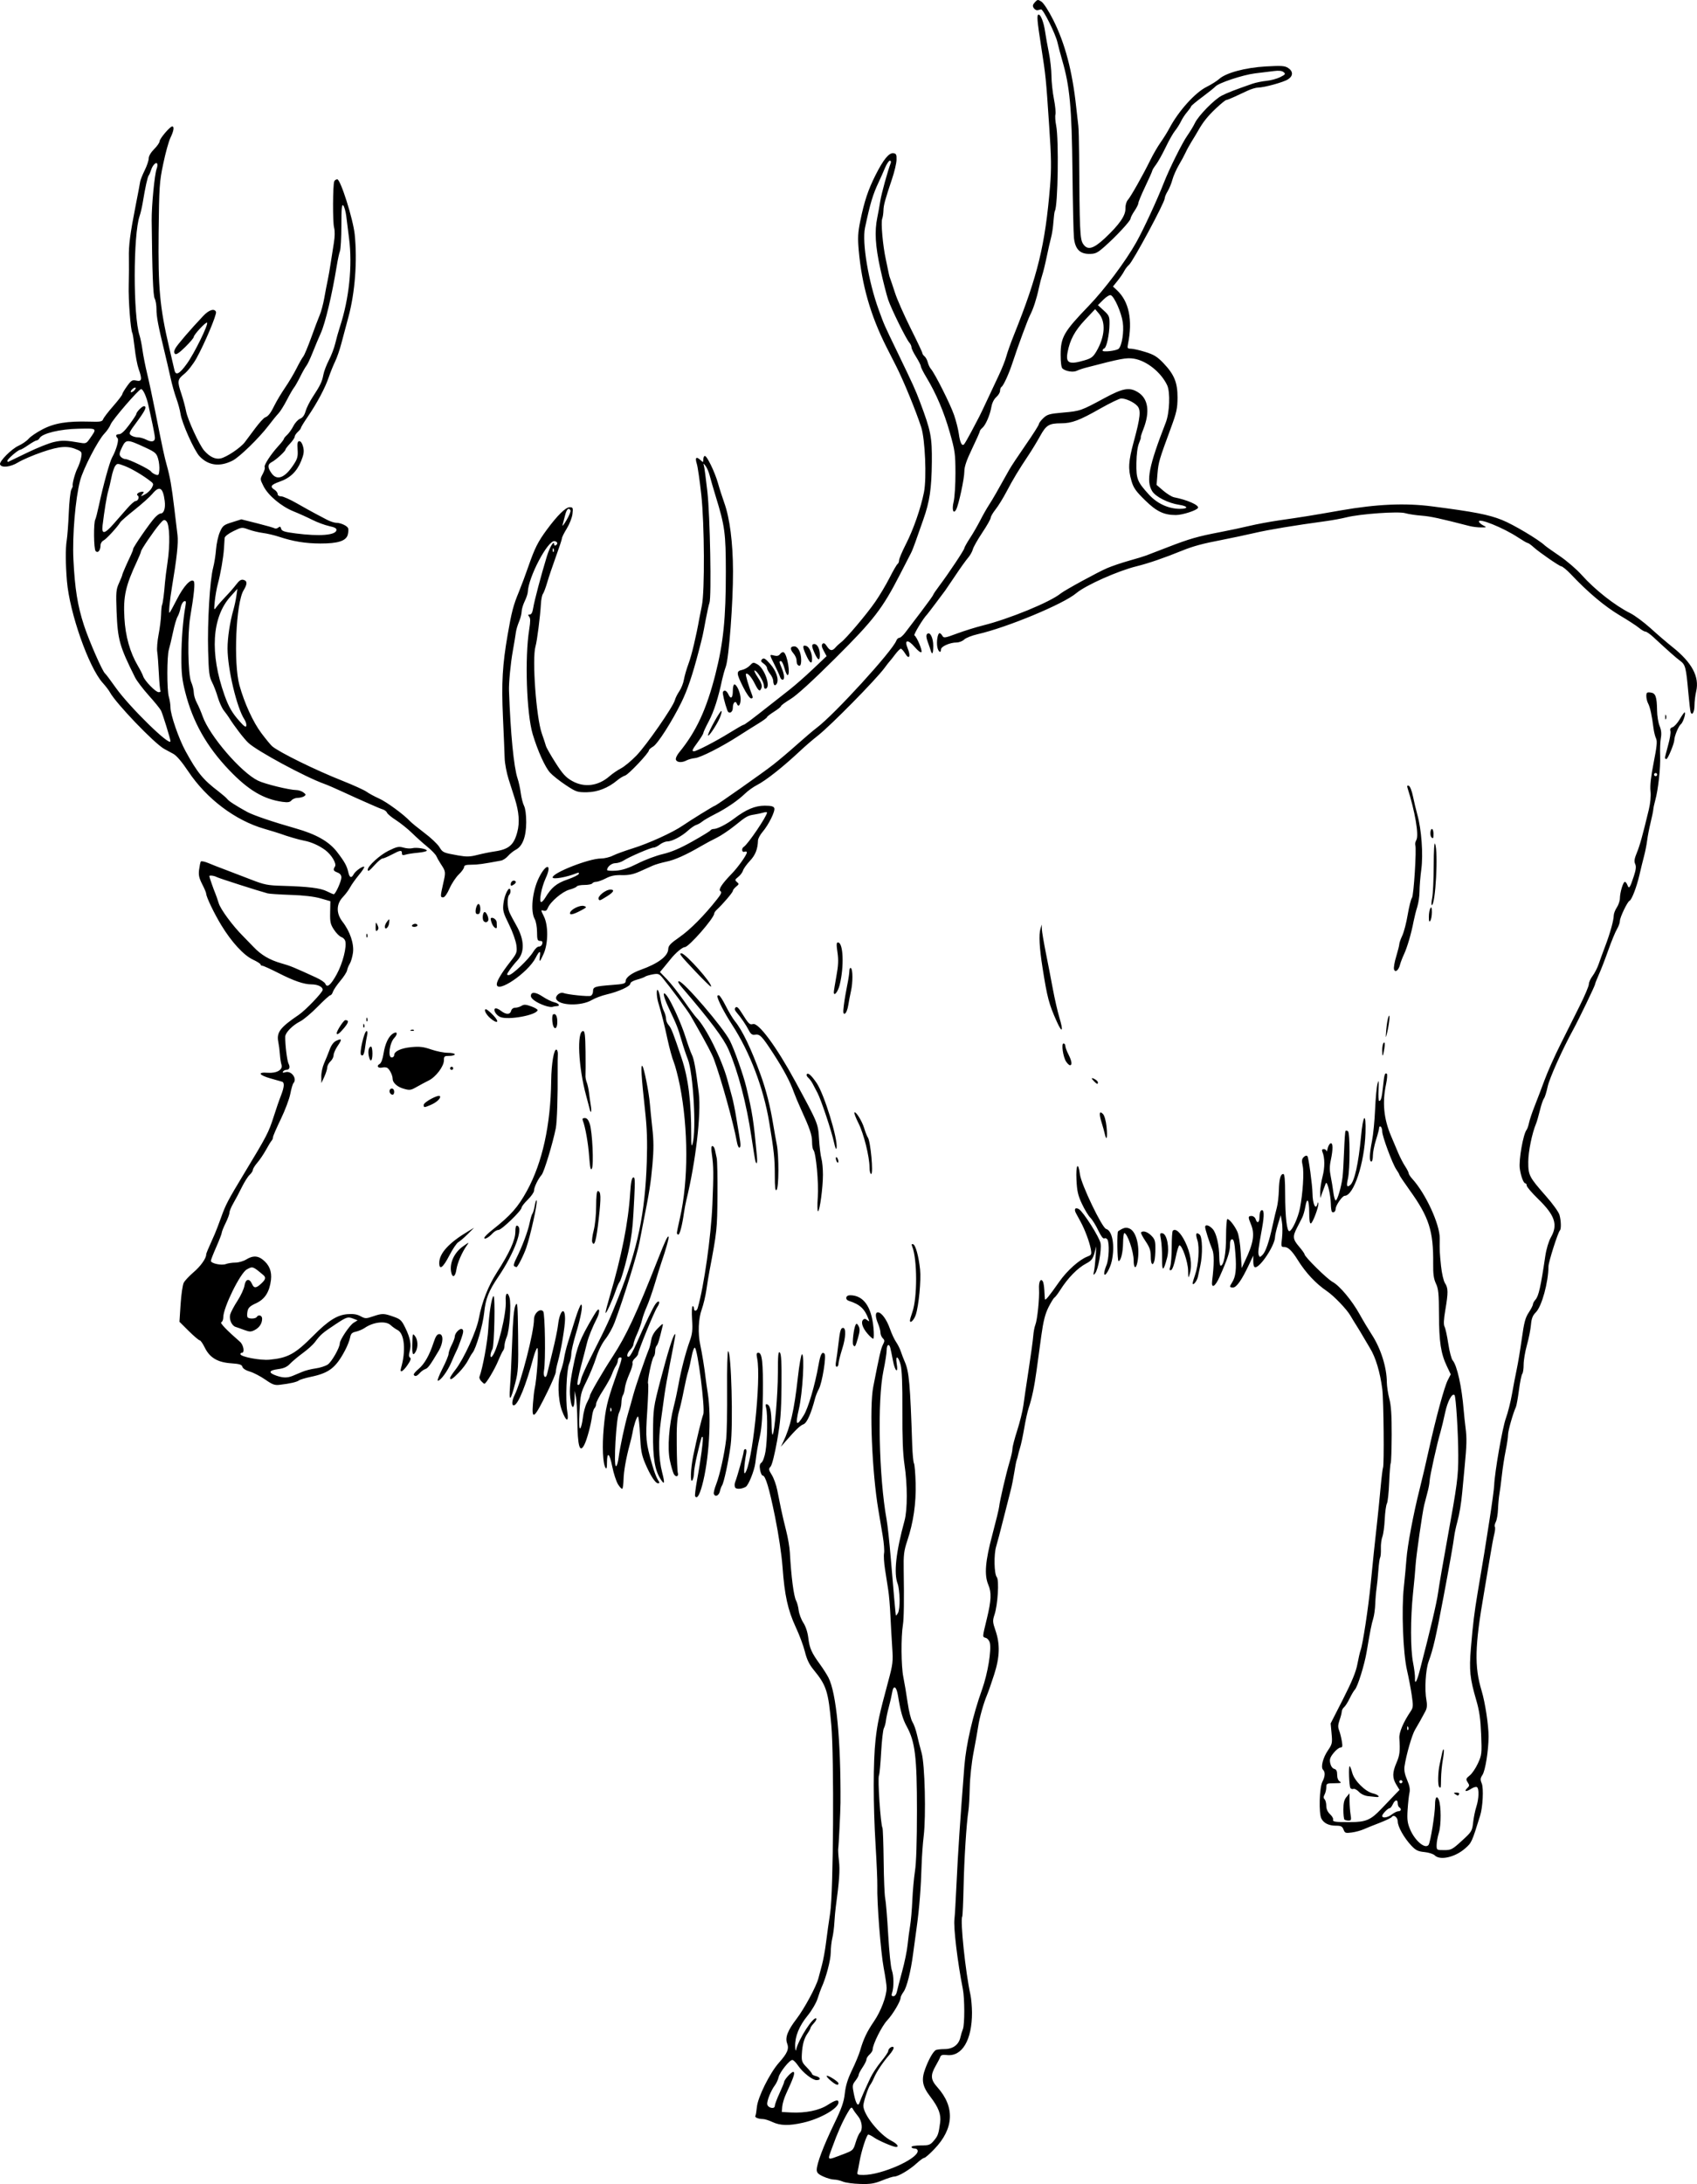 <?xml version="1.0" encoding="UTF-8" standalone="no"?>
<svg
   version="1.2"
   width="385.35mm"
   height="495.73mm"
   viewBox="0 0 38535 49573"
   preserveAspectRatio="xMidYMid"
   fill-rule="evenodd"
   stroke-width="28.222"
   stroke-linejoin="round"
   xml:space="preserve"
   id="svg689"
   sodipodi:docname="Deer1a"
   inkscape:version="1.2.2 (732a01da63, 2022-12-09, custom)"
   xmlns:inkscape="http://www.inkscape.org/namespaces/inkscape"
   xmlns:sodipodi="http://sodipodi.sourceforge.net/DTD/sodipodi-0.dtd"
   xmlns="http://www.w3.org/2000/svg"
   xmlns:svg="http://www.w3.org/2000/svg"
   xmlns:ooo="http://xml.openoffice.org/svg/export"><sodipodi:namedview
   id="namedview691"
   pagecolor="#ffffff"
   bordercolor="#000000"
   borderopacity="0.25"
   inkscape:showpageshadow="2"
   inkscape:pageopacity="0.0"
   inkscape:pagecheckerboard="0"
   inkscape:deskcolor="#d1d1d1"
   inkscape:document-units="mm"
   showgrid="false"
   inkscape:zoom="0.44192402"
   inkscape:cx="728.63204"
   inkscape:cy="756.91744"
   inkscape:window-width="1846"
   inkscape:window-height="1016"
   inkscape:window-x="0"
   inkscape:window-y="0"
   inkscape:window-maximized="1"
   inkscape:current-layer="layer2" />
 <defs
   class="ClipPathGroup"
   id="defs596">
  <clipPath
   id="presentation_clip_path"
   clipPathUnits="userSpaceOnUse">
   <rect
   x="0"
   y="0"
   width="38535"
   height="49573"
   id="rect590" />
  </clipPath>
  <clipPath
   id="presentation_clip_path_shrink"
   clipPathUnits="userSpaceOnUse">
   <rect
   x="38"
   y="49"
   width="38458"
   height="49474"
   id="rect593" />
  </clipPath>
 </defs>
 <defs
   class="TextShapeIndex"
   id="defs600">
  <g
   ooo:slide="id1"
   ooo:id-list="id3 id4 id5 id6 id7"
   id="g598" />
 </defs>
 <defs
   class="EmbeddedBulletChars"
   id="defs632">
  <g
   id="bullet-char-template-57356"
   transform="scale(0,-0)">
   <path
   d="M 580,1141 L 1163,571 580,0 -4,571 580,1141 Z"
   id="path602" />
  </g>
  <g
   id="bullet-char-template-57354"
   transform="scale(0,-0)">
   <path
   d="M 8,1128 L 1137,1128 1137,0 8,0 8,1128 Z"
   id="path605" />
  </g>
  <g
   id="bullet-char-template-10146"
   transform="scale(0,-0)">
   <path
   d="M 174,0 L 602,739 174,1481 1456,739 174,0 Z M 1358,739 L 309,1346 659,739 1358,739 Z"
   id="path608" />
  </g>
  <g
   id="bullet-char-template-10132"
   transform="scale(0,-0)">
   <path
   d="M 2015,739 L 1276,0 717,0 1260,543 174,543 174,936 1260,936 717,1481 1274,1481 2015,739 Z"
   id="path611" />
  </g>
  <g
   id="bullet-char-template-10007"
   transform="scale(0,-0)">
   <path
   d="M 0,-2 C -7,14 -16,27 -25,37 L 356,567 C 262,823 215,952 215,954 215,979 228,992 255,992 264,992 276,990 289,987 310,991 331,999 354,1012 L 381,999 492,748 772,1049 836,1024 860,1049 C 881,1039 901,1025 922,1006 886,937 835,863 770,784 769,783 710,716 594,584 L 774,223 C 774,196 753,168 711,139 L 727,119 C 717,90 699,76 672,76 641,76 570,178 457,381 L 164,-76 C 142,-110 111,-127 72,-127 30,-127 9,-110 8,-76 1,-67 -2,-52 -2,-32 -2,-23 -1,-13 0,-2 Z"
   id="path614" />
  </g>
  <g
   id="bullet-char-template-10004"
   transform="scale(0,-0)">
   <path
   d="M 285,-33 C 182,-33 111,30 74,156 52,228 41,333 41,471 41,549 55,616 82,672 116,743 169,778 240,778 293,778 328,747 346,684 L 369,508 C 377,444 397,411 428,410 L 1163,1116 C 1174,1127 1196,1133 1229,1133 1271,1133 1292,1118 1292,1087 L 1292,965 C 1292,929 1282,901 1262,881 L 442,47 C 390,-6 338,-33 285,-33 Z"
   id="path617" />
  </g>
  <g
   id="bullet-char-template-9679"
   transform="scale(0,-0)">
   <path
   d="M 813,0 C 632,0 489,54 383,161 276,268 223,411 223,592 223,773 276,916 383,1023 489,1130 632,1184 813,1184 992,1184 1136,1130 1245,1023 1353,916 1407,772 1407,592 1407,412 1353,268 1245,161 1136,54 992,0 813,0 Z"
   id="path620" />
  </g>
  <g
   id="bullet-char-template-8226"
   transform="scale(0,-0)">
   <path
   d="M 346,457 C 273,457 209,483 155,535 101,586 74,649 74,723 74,796 101,859 155,911 209,963 273,989 346,989 419,989 480,963 531,910 582,859 608,796 608,723 608,648 583,586 532,535 482,483 420,457 346,457 Z"
   id="path623" />
  </g>
  <g
   id="bullet-char-template-8211"
   transform="scale(0,-0)">
   <path
   d="M -4,459 L 1135,459 1135,606 -4,606 -4,459 Z"
   id="path626" />
  </g>
  <g
   id="bullet-char-template-61548"
   transform="scale(0,-0)">
   <path
   d="M 173,740 C 173,903 231,1043 346,1159 462,1274 601,1332 765,1332 928,1332 1067,1274 1183,1159 1299,1043 1357,903 1357,740 1357,577 1299,437 1183,322 1067,206 928,148 765,148 601,148 462,206 346,322 231,437 173,577 173,740 Z"
   id="path629" />
  </g>
 </defs>
 
 <g
   inkscape:groupmode="layer"
   id="layer2"
   inkscape:label="Layer 1"><path
     fill="#000000"
     stroke="none"
     d="m 19140,49517 c -60,-25 -150,-46 -201,-46 -51,0 -160,-31 -243,-69 -115,-52 -150,-87 -150,-152 0,-137 153,-543 389,-1031 179,-368 227,-507 249,-705 19,-176 67,-329 164,-529 75,-155 158,-354 183,-441 77,-266 155,-430 317,-667 156,-228 285,-571 285,-757 1,-55 -30,-262 -67,-458 -67,-358 -155,-1490 -144,-1858 3,-106 -15,-527 -40,-934 -55,-908 -55,-1887 0,-2382 42,-375 82,-563 287,-1323 106,-393 113,-448 91,-776 -13,-194 -31,-519 -41,-723 -9,-204 -31,-466 -50,-582 -18,-116 -51,-328 -73,-471 -22,-142 -32,-303 -21,-356 11,-54 -3,-231 -30,-394 -27,-163 -72,-431 -100,-596 -143,-848 -205,-2333 -116,-2787 142,-728 175,-871 220,-959 42,-81 42,-102 -4,-147 -29,-29 -52,-86 -52,-127 0,-41 -24,-131 -53,-201 -66,-156 -68,-259 -6,-259 82,0 199,159 274,372 40,114 104,251 142,304 37,53 85,149 106,213 21,64 61,168 89,232 98,221 123,500 169,1884 7,208 25,397 40,422 15,24 32,227 38,452 12,458 -50,886 -190,1306 -76,228 -87,321 -81,671 11,669 5,1104 -18,1238 -45,273 -40,936 9,1179 27,135 72,401 99,590 27,188 76,383 108,433 32,49 79,180 104,291 25,112 72,298 105,414 74,259 102,1427 47,1887 -20,165 -41,456 -47,646 -15,527 -52,991 -111,1418 -30,214 -68,491 -84,618 -50,386 -141,747 -213,849 -38,53 -69,114 -69,136 0,81 -175,377 -307,518 -123,132 -328,546 -328,661 0,26 -32,76 -70,111 -39,35 -71,86 -71,113 0,27 -40,108 -88,179 -49,72 -88,148 -88,170 0,22 -34,83 -75,135 -69,88 -72,112 -35,295 45,225 95,302 130,199 28,-82 133,-321 247,-562 46,-97 155,-263 243,-370 88,-107 160,-212 160,-234 0,-61 95,-129 122,-87 12,20 -31,96 -95,169 -146,167 -291,383 -349,522 -24,58 -63,130 -85,159 -48,61 -157,393 -157,474 0,203 366,659 641,799 125,64 179,138 101,138 -64,0 -401,-145 -498,-214 -53,-37 -112,-68 -132,-68 -37,0 -159,378 -199,617 -13,78 -33,177 -43,221 -18,73 -7,79 135,79 410,0 1229,-362 1229,-543 0,-33 -29,-57 -70,-57 -39,0 -71,-16 -71,-35 0,-20 93,-35 209,-35 189,0 216,-10 300,-109 93,-111 107,-150 142,-412 25,-183 -37,-343 -226,-589 -180,-235 -206,-381 -111,-635 76,-204 169,-370 232,-416 20,-14 112,-26 205,-26 193,-1 324,-99 361,-271 12,-55 37,-136 55,-181 43,-106 42,-695 -1,-913 -122,-617 -216,-1405 -190,-1588 8,-55 29,-424 48,-822 30,-659 83,-1447 177,-2649 39,-490 193,-1157 403,-1742 128,-359 216,-893 175,-1059 -12,-47 -52,-96 -89,-107 -83,-27 -84,2 21,-434 102,-422 110,-593 33,-775 -94,-223 -68,-534 93,-1136 80,-301 150,-587 154,-635 12,-126 158,-754 236,-1013 36,-121 66,-256 66,-302 0,-45 49,-232 108,-416 59,-183 122,-436 139,-562 16,-126 72,-497 122,-825 50,-327 97,-669 103,-758 7,-90 28,-203 48,-252 45,-113 96,-604 83,-816 -9,-159 37,-249 87,-168 14,22 29,113 34,203 4,90 11,180 13,199 7,42 87,-55 326,-395 178,-254 456,-502 641,-572 91,-35 97,-48 75,-170 -29,-158 -133,-437 -226,-609 -37,-68 -87,-159 -110,-203 -52,-95 -16,-144 67,-93 101,62 470,645 491,777 25,153 -55,593 -122,676 -44,54 -47,49 -27,-46 12,-58 29,-209 37,-335 l 15,-229 -43,157 c -36,127 -70,171 -180,229 -203,106 -422,330 -599,610 -50,79 -108,155 -129,168 -20,12 -82,113 -137,223 -74,149 -116,314 -161,641 -33,243 -81,595 -107,784 -51,375 -107,639 -180,857 -26,77 -72,284 -101,458 -30,175 -72,373 -94,441 -21,68 -43,147 -48,177 -5,29 -18,76 -29,105 -11,29 -36,156 -55,283 -20,126 -54,300 -77,388 -23,87 -97,381 -166,652 -68,272 -143,558 -167,635 -57,184 -48,628 13,701 57,69 22,631 -53,855 -44,131 -42,166 22,353 108,314 100,603 -30,1006 -60,187 -132,393 -160,459 -78,183 -174,523 -202,718 -14,97 -61,359 -104,583 -44,226 -82,576 -87,793 -5,214 -18,452 -30,529 -46,304 -96,1090 -110,1721 -8,364 -22,673 -31,688 -50,83 75,1273 186,1772 19,87 35,270 36,405 1,624 -224,1005 -572,965 -92,-11 -133,0 -147,39 -10,30 -59,125 -108,210 -120,211 -112,311 39,480 403,449 380,938 -64,1402 -106,112 -211,203 -232,203 -22,0 -99,56 -173,124 -156,144 -416,299 -503,299 -33,0 -159,40 -279,89 -180,73 -268,87 -502,80 -156,-4 -332,-28 -391,-53 z m 290,-888 c 30,-99 73,-199 97,-222 70,-71 49,-262 -40,-370 -46,-55 -99,-129 -118,-165 -32,-58 -46,-48 -125,88 -118,205 -226,448 -347,783 -113,312 -136,298 249,153 225,-85 230,-90 284,-267 z m 1056,-3884 c 56,-204 111,-474 123,-600 13,-126 38,-320 57,-430 19,-110 42,-372 51,-582 9,-210 36,-509 60,-664 29,-182 45,-670 45,-1376 0,-1217 -42,-1559 -231,-1905 -93,-170 -141,-338 -200,-702 -35,-216 -104,-251 -133,-67 -12,74 -46,222 -75,328 -29,107 -58,244 -65,304 -6,60 -28,140 -47,176 -20,37 -47,282 -62,544 -14,261 -36,500 -50,529 -33,69 38,1120 80,1188 10,17 22,355 27,753 4,397 20,778 35,846 15,67 46,437 68,822 22,384 59,749 83,811 45,122 49,383 6,510 -20,60 -13,79 30,79 33,0 65,-40 77,-97 12,-53 66,-264 121,-467 z m -58,-8449 c -3,-136 -23,-292 -44,-347 -92,-237 -40,-719 156,-1434 68,-249 68,-817 -1,-1271 -37,-250 -51,-609 -48,-1226 3,-596 -10,-926 -40,-1040 -53,-203 -122,-227 -89,-30 41,242 -38,185 -84,-60 -25,-130 -52,-264 -62,-298 -28,-105 -82,-69 -82,56 0,65 -33,275 -73,467 -141,674 -103,2416 73,3384 21,116 63,505 93,864 58,704 109,1277 116,1305 3,10 24,-14 47,-53 25,-40 41,-176 38,-317 z m -3105,11801 c -105,-1 -191,-38 -170,-72 10,-16 25,-106 34,-199 21,-225 293,-772 499,-1005 194,-218 236,-316 188,-441 -50,-132 11,-292 214,-557 176,-230 449,-736 496,-920 15,-58 51,-195 81,-304 30,-110 72,-340 93,-512 21,-172 63,-471 93,-665 74,-468 92,-3524 26,-4269 -68,-769 -110,-897 -405,-1257 -96,-116 -152,-233 -194,-405 -33,-134 -127,-386 -209,-560 -178,-383 -254,-726 -299,-1358 -21,-284 -90,-748 -171,-1147 -135,-662 -217,-935 -282,-935 -18,0 -44,-57 -57,-127 -17,-95 -9,-137 32,-167 31,-23 72,-136 91,-253 42,-250 51,-839 15,-983 -20,-78 -15,-98 22,-86 68,23 96,147 100,449 2,144 13,252 24,240 45,-44 119,-911 120,-1399 0,-408 9,-501 44,-466 33,33 43,228 38,764 -6,599 -23,805 -100,1241 -54,303 -115,548 -147,583 -49,54 -47,72 27,191 45,72 101,228 124,346 24,118 63,309 86,426 24,116 76,338 116,494 40,155 78,377 84,493 30,547 88,998 143,1097 22,40 48,138 57,217 10,80 57,206 105,280 55,84 98,215 114,347 27,231 74,336 267,601 70,96 155,230 190,298 180,351 282,1413 274,2840 -1,185 -41,986 -52,1041 -5,29 2,156 17,282 25,204 6,468 -72,1041 -11,77 -25,236 -32,352 -6,117 -27,276 -46,353 -20,78 -36,229 -37,335 -1,170 -106,568 -210,794 -18,39 -57,150 -88,247 -31,99 -131,270 -227,388 -192,235 -289,474 -283,698 3,82 12,117 21,78 54,-240 398,-771 459,-710 12,12 -12,59 -54,104 -42,45 -77,94 -77,109 0,15 -29,70 -65,121 -82,117 -120,257 -132,478 -8,154 3,185 112,296 66,68 120,136 120,151 0,14 40,36 89,48 107,27 117,91 14,91 -95,0 -314,-172 -423,-333 -47,-69 -104,-125 -127,-125 -64,-1 -287,278 -312,390 -12,55 -49,136 -82,181 -94,124 -190,365 -176,438 16,83 171,114 171,34 0,-30 47,-158 106,-285 58,-127 105,-241 105,-253 0,-61 188,-261 217,-232 32,31 -2,128 -175,503 -40,87 -78,214 -84,282 l -10,123 208,11 c 329,17 639,-46 829,-168 182,-117 250,-133 250,-61 0,136 -410,372 -804,461 -320,73 -518,68 -695,-15 -78,-37 -176,-68 -218,-68 z m 1542,-870 c -61,-51 -102,-100 -93,-110 24,-24 268,131 268,170 0,57 -62,36 -175,-60 z m 13714,-5115 c -32,-32 -137,-66 -234,-75 -145,-14 -196,-39 -296,-145 -164,-174 -309,-431 -309,-547 0,-97 -94,-168 -136,-103 -13,19 -134,77 -270,130 -136,52 -300,118 -365,147 -65,29 -188,63 -273,74 -140,19 -157,14 -187,-66 -28,-72 -57,-88 -170,-88 -162,0 -276,-54 -333,-161 -62,-114 -46,-703 22,-835 63,-122 69,-220 16,-273 -58,-58 -3,-276 113,-444 94,-138 100,-166 80,-379 l -21,-229 281,-551 c 203,-400 293,-618 326,-794 25,-133 58,-278 74,-320 50,-138 176,-965 229,-1510 48,-500 92,-919 155,-1482 15,-136 46,-444 68,-684 22,-241 48,-449 56,-463 29,-46 15,-1533 -16,-1781 -49,-386 -152,-729 -281,-935 -18,-29 -78,-130 -133,-225 -55,-95 -131,-222 -170,-282 -39,-61 -103,-165 -142,-232 -80,-140 -372,-444 -526,-549 -258,-175 -485,-417 -673,-719 -121,-195 -214,-286 -292,-286 -83,0 -84,-4 -60,-210 13,-116 12,-278 -3,-362 l -26,-151 -65,212 c -35,116 -64,244 -65,284 -1,182 -330,686 -448,686 -30,0 -46,-47 -46,-132 v -133 l -101,214 c -161,341 -280,510 -358,510 -83,0 -86,-14 -21,-116 82,-128 101,-299 75,-648 -19,-248 -37,-330 -74,-330 -35,0 -50,43 -50,140 0,138 -60,321 -237,715 -101,227 -191,274 -168,89 46,-373 47,-610 4,-711 -64,-152 -163,-464 -163,-511 0,-66 89,-44 169,42 86,90 151,370 152,651 1,101 15,185 31,185 71,0 124,-283 123,-662 0,-218 14,-397 30,-397 46,0 162,146 225,283 33,72 66,270 78,476 l 22,353 76,-162 c 192,-402 226,-612 134,-832 -69,-164 -67,-188 15,-188 38,0 79,32 91,70 36,113 88,82 88,-50 0,-67 16,-132 36,-144 70,-43 78,95 23,398 -88,486 -97,559 -74,618 18,48 28,47 84,-9 72,-72 146,-287 230,-671 31,-146 74,-329 96,-406 21,-78 41,-252 45,-388 8,-265 37,-371 102,-371 28,0 41,136 41,450 1,534 40,865 99,847 64,-19 195,-306 237,-521 65,-325 96,-813 62,-963 -25,-112 -20,-154 23,-196 34,-34 66,-42 85,-21 27,30 112,652 115,845 4,244 73,390 112,238 13,-46 18,-48 21,-7 6,84 -126,436 -170,450 -25,9 -38,-77 -38,-254 0,-292 -50,-357 -89,-118 -14,82 -45,190 -69,238 -24,49 -78,154 -120,234 -102,199 -95,259 49,427 68,79 123,157 124,174 1,56 511,559 634,625 163,88 442,422 618,739 77,140 201,346 274,458 205,315 341,745 342,1084 1,88 26,255 56,370 41,155 55,372 54,822 -2,336 -11,625 -22,642 -10,17 -26,215 -35,440 -9,225 -32,438 -51,475 -20,36 -42,198 -50,360 -7,162 -32,339 -53,394 -22,56 -38,176 -34,268 3,93 -5,184 -17,204 -12,20 -31,154 -41,297 -10,143 -28,323 -40,401 -12,77 -26,236 -30,353 -4,116 -25,267 -46,335 -39,123 -72,295 -150,758 -48,290 -205,793 -266,854 -24,24 -77,114 -119,200 -42,87 -99,177 -127,200 -28,23 -52,68 -53,100 -1,31 -23,119 -50,194 -36,102 -39,160 -11,229 20,51 48,160 62,243 21,124 15,150 -31,150 -31,0 -101,56 -156,124 -80,101 -95,146 -75,234 14,64 51,116 90,126 49,13 67,50 67,135 0,75 23,131 62,154 47,28 19,36 -124,37 -175,1 -185,6 -185,92 0,49 -17,123 -38,162 -28,52 -28,83 0,111 21,21 38,88 38,148 0,72 30,139 86,191 47,44 78,99 69,122 -18,49 51,58 392,57 355,-2 463,-49 705,-304 117,-122 257,-269 311,-325 l 100,-103 -73,-119 c -93,-153 -92,-274 5,-499 73,-171 82,-247 64,-561 -8,-126 92,-360 256,-603 59,-87 62,-122 25,-370 -22,-150 -70,-404 -107,-563 -90,-387 -128,-1379 -72,-1888 22,-208 49,-494 59,-635 23,-309 157,-1025 297,-1579 56,-223 152,-628 211,-900 159,-718 351,-1426 429,-1580 l 69,-135 -89,-187 c -136,-287 -176,-551 -178,-1167 -2,-478 -13,-586 -69,-706 -51,-108 -66,-215 -63,-458 7,-736 -94,-1050 -536,-1665 -128,-179 -233,-335 -233,-348 0,-12 -30,-65 -66,-116 -87,-124 -322,-755 -322,-866 0,-48 -16,-98 -35,-110 -20,-12 -35,1 -35,29 0,28 -32,150 -71,271 -39,122 -71,283 -71,358 0,75 -15,136 -35,136 -49,0 -44,-171 15,-469 28,-140 59,-460 70,-713 11,-252 35,-514 54,-582 30,-104 34,-84 24,133 -7,140 0,255 14,255 42,0 61,-73 89,-337 27,-264 41,-309 85,-281 16,10 8,118 -18,242 -87,412 -51,782 114,1170 49,116 123,291 164,388 41,97 111,232 155,299 45,68 81,140 81,159 0,20 36,76 80,125 306,334 630,1037 626,1357 -4,278 -2,322 29,621 18,173 57,341 90,392 74,112 75,213 8,607 -38,224 -43,335 -17,383 20,38 58,211 84,386 27,175 71,344 99,376 100,115 207,595 251,1134 9,106 27,281 41,388 32,252 29,385 -22,917 -23,242 -47,491 -52,552 -24,262 -64,501 -114,682 -29,107 -60,250 -68,318 -16,140 -110,673 -243,1376 -176,929 -235,1185 -337,1464 -71,192 -97,643 -51,887 20,105 13,176 -24,247 -51,100 -192,351 -234,418 -68,108 -202,573 -240,833 -13,86 6,185 59,308 57,131 71,212 53,296 -14,63 -33,237 -42,385 -14,222 -3,300 59,446 110,256 339,448 416,349 43,-55 148,-705 148,-916 0,-168 43,-219 87,-105 53,136 53,566 2,736 -29,95 -53,224 -53,287 0,114 1,115 171,115 160,0 186,-14 403,-213 223,-203 233,-220 255,-414 12,-111 45,-272 73,-358 59,-183 66,-412 13,-445 -20,-12 -75,3 -122,33 -110,73 -180,73 -108,1 67,-67 67,-69 13,-155 -36,-58 -29,-79 53,-143 53,-41 137,-165 187,-275 87,-191 91,-220 73,-659 -14,-350 -40,-534 -111,-776 -144,-494 -163,-676 -122,-1175 46,-551 77,-805 153,-1259 143,-842 172,-1023 269,-1650 57,-363 105,-720 107,-793 11,-293 188,-1311 266,-1522 45,-123 107,-369 138,-546 31,-177 80,-434 109,-569 29,-136 81,-448 115,-693 50,-362 79,-474 157,-591 52,-79 95,-162 95,-186 0,-23 26,-70 57,-105 72,-79 120,-290 224,-992 24,-161 77,-336 127,-424 163,-285 93,-498 -285,-866 -145,-141 -264,-280 -264,-308 0,-28 -14,-51 -31,-51 -41,0 -101,-160 -126,-335 -27,-193 77,-784 155,-881 16,-20 41,-92 55,-160 14,-68 70,-234 124,-370 54,-136 155,-401 225,-590 69,-189 232,-554 361,-811 129,-258 327,-655 441,-883 114,-228 207,-448 207,-490 0,-43 38,-127 84,-187 46,-61 109,-182 138,-268 30,-87 96,-269 148,-405 111,-290 194,-589 195,-698 0,-43 31,-125 70,-184 38,-58 70,-151 70,-207 1,-133 73,-375 113,-375 17,0 44,35 59,77 35,93 56,63 144,-204 49,-148 57,-221 31,-278 -27,-59 -18,-120 36,-251 68,-162 133,-398 273,-980 36,-150 51,-311 39,-423 -14,-122 10,-333 72,-648 72,-364 84,-485 54,-547 -22,-44 -48,-151 -59,-238 -34,-277 -77,-474 -120,-554 -23,-42 -42,-118 -42,-169 0,-81 13,-92 96,-82 114,13 143,92 148,409 1,122 28,280 58,352 38,92 46,174 28,273 -14,77 -22,259 -16,402 10,277 -45,774 -111,1009 -22,78 -42,173 -45,212 -3,39 -31,174 -62,300 -31,126 -66,308 -78,405 -12,97 -44,256 -70,353 -26,97 -74,294 -107,437 -62,267 -173,554 -222,575 -48,20 -219,377 -219,456 0,42 -30,126 -66,186 -37,61 -126,277 -198,480 -72,204 -169,455 -216,557 -46,103 -84,200 -84,216 0,31 -374,806 -495,1027 -246,448 -542,1109 -582,1298 -26,122 -63,243 -84,267 -20,25 -62,147 -92,272 -31,124 -69,258 -86,297 -92,219 -178,639 -178,870 0,307 19,343 403,779 150,169 287,360 305,423 38,132 43,322 10,355 -45,46 -258,715 -259,814 -2,362 -152,909 -286,1043 -73,73 -99,139 -112,287 -9,105 -50,310 -91,456 -41,145 -75,345 -75,443 0,98 -14,193 -31,211 -17,19 -51,184 -75,367 -24,183 -56,358 -70,388 -63,134 -178,536 -178,626 0,54 -24,218 -54,364 -30,145 -69,399 -87,564 -18,165 -43,356 -56,423 -12,68 -26,220 -31,337 -4,117 -27,248 -50,292 -23,43 -33,94 -21,112 11,19 5,94 -14,167 -19,73 -60,292 -91,486 -31,194 -95,575 -142,847 -210,1209 -221,1669 -54,2222 80,265 159,786 158,1041 -2,315 -74,769 -139,868 -50,76 -53,107 -16,194 45,109 24,536 -36,727 -191,613 -192,616 -342,748 -227,200 -569,278 -690,157 z m -971,-930 c 50,-39 115,-71 146,-71 63,0 76,-54 21,-88 -19,-12 -35,-53 -35,-90 0,-97 -65,-86 -112,19 -23,49 -54,89 -70,89 -42,0 -171,133 -171,176 0,59 127,39 221,-35 z m 238,-741 c 0,-20 -16,-35 -36,-35 -19,0 -35,15 -35,35 0,19 16,35 35,35 20,0 36,-16 36,-35 z m 130,-1242 c -12,-28 -20,-19 -22,22 -1,37 7,58 19,46 11,-12 13,-42 3,-68 z m 261,-1274 c 252,-969 385,-1533 421,-1788 23,-165 113,-689 200,-1164 236,-1297 257,-1461 256,-1940 -1,-506 -53,-1336 -85,-1368 -54,-54 -158,140 -213,397 -33,156 -81,354 -106,441 -80,270 -242,1000 -247,1111 -3,59 -25,178 -50,265 -24,88 -57,215 -73,282 -43,179 -182,1151 -195,1359 -5,97 -31,382 -58,635 -61,589 -60,1273 1,1587 27,136 46,294 43,351 -8,157 43,76 106,-168 z m 5394,-20344 c 0,-19 -16,-35 -35,-35 -20,0 -36,16 -36,35 0,20 16,35 36,35 19,0 35,-15 35,-35 z m -7102,23718 c -13,-13 -24,-114 -24,-225 0,-149 18,-224 69,-285 l 70,-84 1,177 c 1,97 12,236 24,308 19,116 13,133 -48,133 -38,0 -79,-11 -92,-24 z m 330,-628 c -44,-46 -100,-76 -125,-67 -25,10 -56,0 -70,-21 -29,-48 -44,-495 -17,-495 11,0 38,70 61,155 48,178 299,425 469,463 115,25 179,91 80,82 -35,-4 -122,-12 -192,-20 -76,-8 -160,-48 -206,-97 z m 2186,52 c -43,-28 -37,-34 29,-35 45,0 71,15 59,35 -26,42 -22,42 -88,0 z m -364,-165 c -36,-35 -29,-342 11,-514 19,-82 43,-196 54,-251 11,-56 28,-93 38,-83 10,10 1,113 -20,229 -21,116 -39,308 -41,427 -3,225 -4,231 -42,192 z M 15828,33597 c 86,-465 150,-957 128,-979 -22,-22 -27,-8 -122,389 -41,171 -75,361 -75,424 0,62 -16,137 -35,166 -55,85 -43,-262 20,-564 76,-372 188,-833 226,-932 46,-122 -130,-1502 -193,-1512 -19,-3 -52,89 -73,205 -21,116 -56,266 -77,334 -22,67 -66,258 -98,423 -31,165 -82,387 -113,494 -41,144 -54,338 -49,758 3,311 14,591 24,623 28,89 -46,113 -91,29 -21,-40 -62,-180 -89,-310 -59,-273 -20,-798 89,-1224 35,-135 83,-358 107,-494 57,-322 161,-725 253,-980 61,-169 71,-257 55,-503 -10,-164 -4,-298 13,-298 17,0 31,24 31,53 0,73 62,66 84,-9 144,-500 303,-1622 334,-2355 29,-698 27,-862 -12,-1137 -19,-128 -15,-186 12,-186 22,0 48,40 58,89 10,48 28,131 40,185 13,53 20,439 17,857 -6,756 -11,809 -182,1709 -19,97 -50,289 -70,427 -20,138 -67,336 -105,441 -76,207 -90,543 -33,808 39,180 98,543 119,735 8,71 31,232 51,358 88,558 28,1529 -129,2098 -63,228 -117,310 -159,241 -9,-15 11,-179 44,-363 z m 381,309 c -8,-24 17,-123 55,-220 83,-216 188,-690 226,-1024 15,-136 25,-640 21,-1120 -4,-480 7,-873 23,-873 72,0 117,1681 57,2134 -47,361 -154,857 -197,917 -14,20 -36,79 -48,133 -24,98 -110,132 -137,53 z m -2307,-622 c -62,-308 -118,-347 -119,-82 0,116 -10,150 -33,114 -62,-98 -79,-485 -41,-905 40,-437 78,-602 255,-1107 171,-485 173,-494 117,-494 -28,0 -50,28 -50,63 0,34 -22,94 -48,132 -26,38 -64,121 -86,184 -21,63 -111,226 -199,363 -89,136 -161,276 -161,310 0,35 -17,80 -37,100 -21,21 -45,99 -55,175 -24,197 -117,541 -177,657 -104,201 -152,33 -158,-555 -3,-214 -17,-452 -32,-529 l -27,-141 -4,185 c -5,215 -55,245 -87,53 -36,-219 -26,-372 49,-755 101,-510 154,-646 461,-1171 84,-144 124,-187 133,-142 7,34 -12,111 -42,170 -107,209 -198,435 -231,570 -18,75 -80,316 -138,534 -58,219 -93,406 -77,415 36,22 52,-5 85,-141 14,-58 122,-296 240,-529 354,-700 396,-792 605,-1317 437,-1101 603,-1897 642,-3076 15,-461 5,-756 -40,-1164 -84,-769 -101,-1048 -60,-1005 38,39 150,607 170,857 7,91 32,337 55,546 33,289 34,490 4,830 -37,416 -69,620 -207,1312 -29,145 -69,352 -89,459 -52,279 -360,1272 -563,1815 -43,116 -137,285 -208,376 -77,97 -163,269 -212,424 -45,143 -144,384 -219,536 -129,259 -139,301 -159,684 -14,275 -9,401 15,386 20,-12 47,-119 61,-239 13,-119 55,-274 93,-344 37,-70 68,-142 68,-160 0,-43 283,-531 516,-888 312,-479 539,-966 1040,-2238 153,-388 208,-505 229,-484 17,17 -59,289 -169,608 -20,58 -84,264 -142,458 -58,194 -142,433 -186,530 -43,97 -91,232 -106,299 -14,68 -64,208 -110,310 -47,103 -84,210 -84,238 0,29 -32,84 -71,123 -78,78 -96,184 -26,156 24,-10 97,-141 163,-290 206,-470 382,-834 438,-907 82,-106 113,-37 35,77 -66,97 -434,996 -434,1061 0,18 -32,62 -71,98 -40,36 -64,85 -55,110 10,25 -23,137 -73,249 -50,112 -96,257 -102,321 -6,64 -26,136 -43,159 -18,23 -33,99 -34,169 -1,70 -26,173 -55,229 -64,125 -126,1213 -69,1213 20,0 46,-86 60,-191 29,-233 138,-745 215,-1008 32,-107 85,-297 119,-423 53,-197 266,-819 357,-1041 16,-39 39,-132 51,-206 15,-90 66,-179 149,-262 116,-116 125,-120 106,-41 -74,310 -104,407 -133,437 -19,18 -34,75 -34,125 0,50 -15,107 -33,125 -42,43 -152,572 -127,612 10,17 1,298 -20,625 -41,627 -34,703 116,1227 38,134 94,281 124,327 44,67 45,82 6,82 -62,0 -179,-182 -297,-462 -77,-184 -97,-296 -113,-639 -10,-228 -32,-415 -47,-415 -28,0 -99,217 -123,370 -6,39 -34,158 -63,265 -85,315 -136,605 -141,799 -3,100 -15,192 -27,205 -13,12 -56,-32 -98,-99 -41,-67 -101,-250 -132,-407 z m -23,-1316 c -12,-29 -20,-20 -22,21 -1,37 7,58 19,46 11,-11 13,-42 3,-67 z m 2814,1673 c 49,-123 195,-646 195,-697 0,-29 17,-53 38,-53 23,0 31,40 20,97 -47,246 -63,484 -31,450 163,-166 373,-2130 279,-2601 -21,-106 -16,-133 26,-133 86,0 110,217 103,935 -5,459 -25,754 -63,935 -61,286 -71,340 -109,635 -24,179 -155,504 -218,539 -95,54 -224,58 -243,9 -12,-30 -10,-82 3,-116 z m -1864,-1120 c 4,-552 8,-578 170,-1199 165,-630 279,-996 323,-1037 26,-25 20,14 -108,666 -52,262 -108,580 -125,706 -18,126 -54,393 -82,594 -61,438 -51,860 28,1165 64,248 57,297 -27,169 -138,-211 -184,-480 -179,-1064 z m 2954,210 c 163,-336 252,-724 333,-1455 33,-298 76,-538 95,-537 65,2 15,882 -70,1243 -87,370 -56,411 110,142 102,-164 253,-677 335,-1138 44,-248 80,-317 137,-260 46,46 -53,665 -130,803 -31,56 -69,151 -85,212 -90,345 -185,557 -262,586 -78,30 -168,115 -407,388 l -108,124 z m -5022,-712 c -93,-249 -105,-698 -25,-909 30,-78 63,-206 74,-285 11,-78 50,-237 86,-352 36,-115 111,-357 167,-536 56,-179 116,-326 133,-326 47,0 -4,280 -120,664 -56,188 -103,391 -103,451 0,61 -23,164 -50,230 -59,142 -85,813 -42,1080 41,252 -23,243 -120,-17 z m -623,-486 c 53,-228 100,-935 63,-935 -17,0 -57,100 -90,221 -166,617 -339,1047 -435,1077 -60,19 -56,-99 9,-230 151,-302 441,-1434 441,-1721 0,-139 141,-260 209,-179 42,52 57,1134 18,1341 -27,146 44,208 74,66 12,-54 67,-281 122,-504 56,-223 111,-492 123,-597 38,-330 159,-433 159,-136 0,172 -90,712 -161,965 -28,99 -50,208 -50,243 0,34 -87,239 -193,455 -297,604 -356,652 -325,261 11,-141 27,-288 36,-327 z m -557,-53 c 13,-165 35,-625 49,-1023 17,-506 40,-755 75,-829 46,-95 51,-29 60,686 8,706 2,822 -64,1074 -108,418 -148,448 -120,92 z m -5558,-167 c -107,-74 -263,-156 -348,-181 -93,-27 -160,-70 -170,-108 -14,-51 -65,-67 -261,-81 -307,-22 -484,-129 -596,-360 -43,-88 -94,-161 -113,-161 -20,0 -131,-95 -248,-210 l -212,-211 26,-398 c 14,-219 46,-438 71,-487 24,-48 125,-155 222,-238 157,-132 288,-315 288,-402 0,-27 31,-102 196,-470 26,-59 90,-225 142,-371 104,-293 157,-392 522,-997 522,-863 558,-933 674,-1296 52,-165 125,-377 163,-472 78,-200 85,-301 23,-319 -24,-7 -143,-40 -264,-75 -261,-74 -296,-146 -61,-127 205,16 353,-69 315,-183 -14,-42 -30,-148 -36,-235 -6,-87 -22,-210 -35,-273 -47,-224 35,-334 465,-625 153,-104 542,-510 542,-567 0,-68 -112,-122 -253,-123 -174,0 -402,-79 -759,-261 -176,-89 -337,-162 -359,-162 -22,0 -40,-13 -40,-29 0,-16 -79,-66 -175,-111 -209,-98 -485,-399 -716,-779 -165,-271 -343,-644 -344,-717 0,-22 -41,-119 -91,-216 -71,-140 -86,-208 -70,-329 11,-84 28,-166 38,-183 11,-17 86,-2 168,32 82,35 261,105 396,155 136,51 398,151 582,223 298,116 376,131 705,140 590,17 869,51 1012,124 73,37 144,67 157,67 39,0 173,-296 173,-382 0,-51 -31,-90 -89,-111 -94,-36 -104,-61 -56,-137 41,-65 -78,-265 -221,-372 -140,-104 -322,-185 -481,-214 -116,-21 -387,-101 -547,-160 -39,-14 -197,-63 -353,-108 -663,-191 -1313,-681 -1729,-1303 -145,-217 -266,-360 -341,-400 -64,-34 -157,-84 -205,-111 -226,-125 -1102,-1039 -1234,-1286 -23,-43 -96,-139 -163,-213 -318,-352 -752,-1585 -813,-2311 -32,-381 -34,-742 -6,-914 16,-99 38,-384 48,-634 10,-250 36,-488 58,-529 22,-41 37,-79 33,-84 -20,-25 49,-288 105,-397 34,-67 73,-179 85,-248 20,-113 13,-130 -75,-170 -221,-101 -404,-91 -804,46 -209,71 -457,178 -552,236 -173,107 -383,130 -411,45 -22,-66 261,-351 419,-422 84,-38 187,-109 230,-159 42,-50 185,-147 317,-215 270,-141 562,-188 1061,-174 254,8 294,1 315,-56 13,-35 116,-170 229,-298 113,-129 205,-250 205,-268 0,-19 49,-101 108,-183 96,-133 119,-147 212,-126 124,27 135,-28 51,-266 -30,-83 -70,-293 -89,-468 -20,-174 -44,-329 -53,-344 -40,-65 -93,-754 -83,-1092 5,-204 7,-482 4,-618 -7,-280 27,-541 156,-1199 50,-252 95,-490 100,-529 6,-39 52,-154 102,-256 51,-102 92,-224 92,-272 0,-53 49,-136 124,-211 68,-68 123,-147 123,-177 0,-59 236,-337 286,-337 52,0 36,101 -40,258 -39,81 -113,346 -163,589 -87,412 -93,515 -105,1570 -13,1252 26,1684 238,2593 57,242 111,477 121,520 29,134 115,90 284,-146 168,-232 493,-895 457,-930 -25,-25 -302,272 -302,324 0,21 -87,124 -195,230 -138,135 -206,180 -232,153 -27,-27 -24,-63 10,-125 44,-82 346,-433 634,-737 129,-137 254,-175 288,-89 21,57 -260,724 -445,1055 -73,131 -196,288 -273,350 -160,129 -166,166 -67,458 39,118 87,295 106,393 36,191 303,770 411,892 124,141 251,202 370,178 136,-27 456,-242 553,-370 38,-51 144,-193 236,-316 92,-123 192,-233 223,-245 74,-27 127,-96 222,-290 43,-87 147,-260 232,-385 85,-124 203,-323 262,-441 59,-118 127,-238 152,-267 24,-30 104,-220 178,-424 73,-204 160,-434 193,-511 34,-78 81,-253 105,-388 24,-136 59,-319 78,-406 19,-87 49,-262 68,-388 19,-126 51,-333 72,-459 24,-146 26,-274 5,-353 -33,-124 -29,-959 4,-1046 10,-26 41,-47 69,-47 74,0 360,903 396,1252 61,604 7,1318 -142,1870 -53,194 -126,467 -162,606 -36,139 -99,321 -140,405 -41,84 -107,246 -146,361 -82,242 -264,583 -478,897 -84,122 -153,235 -153,250 0,15 -31,56 -70,91 -39,36 -71,84 -71,108 0,24 -47,95 -106,157 -58,62 -105,124 -105,138 0,37 -218,236 -309,282 -99,51 -101,122 -7,254 127,178 307,106 508,-205 81,-123 95,-178 84,-335 -9,-148 -1,-187 41,-187 32,0 66,52 85,129 25,103 16,168 -46,322 -98,239 -249,385 -489,468 -198,70 -226,114 -114,184 38,24 70,68 70,97 0,31 33,52 80,52 45,0 207,73 362,162 155,88 337,190 405,225 68,35 186,97 263,139 77,41 175,74 219,74 103,0 250,68 272,125 10,25 5,91 -9,146 -38,141 -224,200 -622,199 -338,-1 -620,-47 -935,-152 -106,-35 -273,-75 -370,-87 -97,-13 -244,-48 -327,-79 -148,-55 -156,-54 -344,38 -116,57 -195,119 -198,155 -2,34 -9,140 -15,237 -14,213 -76,571 -141,812 -26,97 -56,271 -68,388 -20,210 -20,211 42,125 35,-47 127,-151 204,-231 78,-80 185,-202 238,-272 70,-94 114,-123 167,-109 90,23 91,94 4,236 -174,284 -234,1652 -95,2156 114,410 310,838 500,1090 104,138 214,271 244,296 164,138 983,541 1588,780 252,100 501,213 554,251 52,38 179,107 282,153 172,76 560,361 706,516 33,36 179,154 324,264 146,109 298,253 339,318 81,131 87,134 428,195 193,34 269,32 441,-12 114,-29 286,-64 383,-78 329,-47 444,-146 521,-442 57,-217 38,-459 -57,-758 -30,-96 -93,-294 -140,-439 -46,-146 -87,-360 -90,-476 -3,-117 -21,-537 -39,-934 -35,-780 -12,-1186 107,-1871 89,-516 128,-666 254,-970 56,-136 154,-399 218,-584 144,-413 215,-555 417,-829 239,-324 428,-510 519,-510 74,0 80,13 64,150 -9,83 -67,231 -128,331 -61,99 -111,199 -111,222 0,23 -62,211 -138,419 -75,208 -165,473 -198,589 -34,117 -78,232 -97,257 -19,24 -40,127 -45,229 -16,278 -87,841 -123,961 -81,278 16,1612 143,1975 41,117 83,244 93,282 10,39 108,212 218,384 161,253 234,333 376,413 278,158 595,117 852,-108 66,-58 182,-137 257,-176 75,-38 234,-169 352,-291 228,-234 837,-1112 874,-1259 12,-48 58,-140 102,-204 44,-65 91,-184 104,-266 14,-81 61,-243 105,-361 68,-180 172,-615 244,-1022 10,-57 36,-189 58,-293 67,-326 59,-1850 -13,-2514 -35,-320 -81,-635 -101,-699 -45,-144 -17,-179 76,-95 69,62 71,62 71,-12 0,-42 16,-76 35,-76 50,0 228,370 298,618 32,116 96,314 141,441 127,352 198,905 200,1556 3,707 -93,1973 -163,2165 -28,78 -66,213 -85,300 -84,404 -187,724 -301,940 -69,129 -125,250 -125,269 0,19 -56,110 -123,202 -131,178 -145,212 -90,212 60,0 502,-229 807,-418 161,-100 304,-182 317,-182 25,0 168,-107 588,-438 136,-107 344,-270 462,-363 119,-93 356,-301 527,-463 l 311,-295 -65,-121 c -47,-86 -54,-132 -27,-159 27,-27 55,-12 98,54 71,109 122,116 198,27 31,-36 87,-87 124,-115 113,-82 586,-641 777,-919 99,-142 246,-390 327,-549 81,-160 162,-300 181,-311 18,-12 33,-49 33,-83 0,-34 71,-201 158,-372 169,-331 337,-816 408,-1175 63,-324 25,-1200 -63,-1473 -122,-376 -399,-1050 -564,-1376 -89,-175 -189,-373 -224,-441 -362,-716 -561,-1409 -631,-2197 -25,-287 -19,-401 36,-673 91,-442 176,-699 345,-1035 178,-354 307,-512 407,-498 63,9 74,33 70,152 -2,78 -47,268 -99,423 -163,487 -196,606 -198,728 -2,65 -14,148 -28,183 -33,84 13,611 82,924 29,136 59,278 66,317 7,39 22,95 35,124 12,29 60,172 107,317 46,146 206,506 353,802 148,295 269,551 269,569 0,17 22,50 50,73 27,22 60,84 73,136 13,53 45,120 71,149 90,102 443,804 526,1047 46,135 94,325 107,421 28,205 72,294 120,242 18,-19 95,-154 172,-299 76,-146 156,-297 176,-335 21,-39 100,-206 177,-371 77,-165 196,-419 265,-564 69,-146 145,-336 168,-423 23,-88 102,-310 176,-494 540,-1345 708,-2038 818,-3369 33,-411 30,-642 -20,-1376 -74,-1104 -76,-1117 -181,-1794 -94,-600 -104,-728 -58,-728 49,0 118,182 147,388 15,106 54,320 85,475 32,155 58,393 59,529 1,136 26,372 56,523 30,152 45,309 35,350 -11,40 -4,154 16,253 63,320 40,1821 -29,1938 -10,16 -24,127 -33,247 -8,120 -32,281 -54,359 -21,77 -66,276 -100,441 -34,165 -79,347 -99,405 -20,59 -56,194 -78,300 -52,244 -125,468 -197,608 -55,106 -275,701 -401,1086 -81,249 -205,520 -249,547 -19,12 -34,52 -34,90 0,38 -39,102 -86,143 -51,45 -95,132 -110,219 -31,184 -131,417 -205,478 -32,27 -58,61 -58,78 0,16 -79,194 -176,396 -127,264 -176,409 -176,517 0,160 -127,750 -184,860 -65,124 -104,9 -59,-174 23,-96 42,-388 41,-650 -1,-440 -11,-510 -129,-924 -132,-464 -308,-879 -529,-1245 -71,-117 -128,-231 -128,-255 0,-23 -48,-118 -106,-210 -58,-91 -106,-190 -106,-218 0,-29 -22,-78 -49,-108 -74,-84 -405,-754 -481,-975 -36,-107 -116,-420 -177,-696 -115,-526 -135,-854 -69,-1172 20,-97 51,-266 68,-376 27,-168 167,-676 237,-859 11,-29 2,-52 -21,-52 -23,0 -72,75 -111,167 -38,92 -100,231 -137,309 -138,291 -197,489 -316,1048 -70,334 78,1221 312,1862 131,358 108,307 437,988 349,723 394,821 503,1111 244,648 271,786 266,1353 -6,609 -49,899 -195,1311 -66,184 -147,414 -180,511 -34,97 -78,208 -99,247 -20,39 -131,253 -245,476 -405,789 -595,1035 -1472,1909 -523,520 -876,842 -1018,928 -119,73 -216,144 -216,159 0,16 -72,73 -159,128 -87,55 -159,111 -159,124 0,13 -88,78 -195,143 -108,66 -310,193 -450,283 -384,248 -865,492 -990,503 -62,6 -147,29 -189,51 -106,57 -220,51 -244,-13 -12,-30 20,-103 73,-167 387,-472 620,-974 823,-1772 181,-714 238,-1270 237,-2329 -1,-877 -22,-1036 -230,-1711 -56,-184 -119,-399 -138,-477 -20,-78 -61,-173 -91,-212 -55,-68 -55,-68 -37,2 11,38 45,300 77,582 61,543 96,2395 47,2522 -15,39 -53,213 -86,388 -69,370 -62,341 -157,706 -143,548 -257,885 -394,1164 -215,438 -541,947 -643,1005 -52,29 -94,67 -94,84 0,59 -461,547 -539,572 -43,13 -124,62 -180,109 -208,174 -447,268 -691,271 -217,2 -244,-7 -477,-161 -136,-90 -296,-216 -356,-281 -115,-124 -282,-494 -397,-876 -140,-470 -182,-1741 -79,-2377 29,-181 29,-255 -1,-291 -31,-37 -28,-48 14,-48 37,0 62,-49 78,-150 24,-155 180,-746 308,-1164 66,-218 168,-385 168,-276 0,23 16,32 36,20 55,-34 41,-82 -26,-95 -151,-29 -596,814 -609,1153 -1,39 -33,134 -71,212 -37,77 -69,183 -69,234 -1,50 -27,154 -59,229 -32,75 -64,183 -71,239 -7,57 -39,248 -70,424 -50,274 -93,724 -87,902 34,967 109,1737 194,1991 27,79 60,231 74,337 14,107 48,237 75,290 29,57 48,204 48,370 -1,326 -83,543 -235,622 -55,29 -135,93 -178,143 -43,50 -115,97 -159,105 -418,78 -530,93 -673,93 -124,0 -166,14 -166,53 0,29 -54,105 -120,168 -66,63 -161,206 -210,317 -53,122 -111,203 -144,203 -68,0 -68,-16 1,-321 59,-257 58,-265 -56,-437 -38,-59 -84,-139 -101,-178 -18,-40 -110,-135 -204,-212 -94,-76 -250,-216 -347,-311 -97,-95 -261,-226 -363,-292 -103,-66 -196,-142 -206,-171 -11,-28 -54,-61 -96,-74 -42,-13 -179,-70 -305,-127 -127,-57 -262,-117 -300,-133 -39,-17 -190,-86 -335,-153 -146,-68 -321,-143 -389,-167 -432,-155 -1524,-744 -1723,-930 -101,-94 -325,-387 -446,-582 -19,-31 -70,-100 -112,-153 -42,-54 -103,-188 -136,-299 -32,-112 -91,-267 -132,-345 -62,-121 -75,-223 -88,-706 -18,-653 39,-1607 113,-1888 28,-106 58,-297 67,-423 10,-126 48,-301 86,-388 64,-146 86,-164 279,-224 l 209,-66 362,91 c 199,50 377,101 396,113 19,12 56,4 82,-18 36,-30 51,-23 64,27 15,55 74,74 333,107 539,69 900,41 922,-72 8,-43 -34,-67 -165,-95 -96,-21 -268,-84 -381,-141 -113,-57 -307,-145 -430,-194 -279,-113 -576,-362 -680,-572 -79,-156 -79,-161 -16,-278 35,-65 55,-134 43,-152 -25,-40 138,-291 311,-480 69,-75 125,-148 125,-162 0,-14 34,-55 75,-92 40,-37 105,-128 142,-201 38,-74 107,-148 153,-166 57,-22 97,-77 122,-166 20,-74 93,-221 163,-327 171,-260 213,-347 242,-505 13,-74 70,-222 125,-329 56,-107 120,-277 144,-378 23,-100 71,-270 106,-378 210,-638 288,-1388 208,-2010 -21,-164 -50,-390 -63,-502 -14,-111 -45,-221 -69,-245 -33,-34 -42,65 -42,457 0,274 -15,535 -33,580 -17,44 -51,200 -74,345 -104,640 -259,1293 -361,1517 -48,107 -132,306 -185,441 -54,136 -117,271 -142,300 -24,29 -87,140 -140,247 -53,107 -116,218 -140,247 -25,29 -98,156 -163,282 -65,126 -151,263 -190,304 -39,40 -143,167 -230,282 -214,280 -657,711 -811,789 -292,148 -550,115 -751,-96 -120,-125 -405,-761 -434,-969 -12,-83 -55,-238 -94,-345 -39,-107 -100,-321 -133,-476 -34,-155 -95,-417 -135,-582 -143,-587 -183,-796 -183,-964 1,-93 -18,-205 -41,-247 -36,-66 -56,-595 -68,-1770 -3,-333 66,-1049 113,-1174 18,-46 23,-99 12,-117 -27,-44 -106,39 -139,146 -14,47 -38,102 -53,122 -27,35 -77,260 -136,617 -18,107 -49,242 -70,300 -148,425 -150,2272 -2,2716 19,58 50,209 67,335 18,127 65,365 105,530 40,164 120,538 178,829 180,903 212,1052 268,1252 74,266 111,476 170,970 28,233 61,511 74,617 21,176 -16,520 -127,1182 -51,307 -79,601 -54,578 13,-12 90,-153 172,-314 150,-293 312,-467 377,-403 34,34 7,304 -79,809 -66,388 -53,1309 20,1478 33,75 60,183 60,240 0,56 31,162 69,233 39,72 98,210 132,307 157,444 873,1275 1259,1462 156,76 712,212 871,213 49,1 121,24 158,53 60,45 62,57 16,88 -29,19 -95,35 -146,36 -51,0 -113,25 -139,56 -36,43 -83,51 -207,34 -430,-61 -772,-264 -1206,-717 -515,-539 -830,-1096 -1001,-1774 -71,-277 -88,-432 -87,-780 0,-405 35,-854 91,-1167 19,-111 14,-130 -31,-113 -30,12 -65,78 -78,147 -13,70 -44,160 -69,201 -25,41 -72,201 -104,356 -33,155 -75,331 -93,390 -46,147 -47,923 -1,1074 20,68 37,177 37,242 0,164 189,711 342,990 269,491 398,648 752,917 87,67 175,143 195,170 35,48 187,146 447,290 141,78 589,230 1104,376 467,132 759,298 940,532 175,227 226,320 259,467 27,123 70,138 121,43 40,-75 211,-196 239,-169 10,10 -45,95 -123,188 -77,94 -165,218 -196,276 -30,58 -103,157 -163,220 -154,160 -158,371 -11,561 171,220 266,504 238,706 -13,94 -46,206 -73,249 -27,43 -54,110 -60,148 -6,39 -75,147 -154,240 -78,93 -154,205 -168,248 -14,44 -40,79 -59,79 -19,0 -149,118 -289,261 -140,143 -318,293 -395,332 -173,87 -339,256 -340,346 -4,182 42,551 75,614 43,80 20,141 -53,141 -27,0 -59,17 -73,39 -16,26 1,31 54,14 135,-43 275,147 183,248 -17,19 -49,128 -71,243 -22,115 -119,374 -216,574 -97,201 -177,385 -177,410 0,25 -14,60 -32,79 -17,18 -75,113 -128,210 -54,97 -142,228 -198,292 -55,64 -100,137 -100,162 0,25 -33,75 -72,111 -40,36 -119,162 -177,279 -58,118 -144,282 -193,365 -48,83 -88,178 -88,211 0,34 -39,141 -87,238 -48,97 -87,195 -88,218 0,24 -56,169 -124,324 -68,154 -124,297 -124,317 0,59 241,111 341,73 48,-18 146,-33 217,-33 72,0 182,-32 246,-71 147,-90 257,-89 374,4 149,117 209,266 187,459 -33,274 -138,439 -339,531 -136,62 -178,101 -194,182 -11,56 -11,116 0,134 26,42 182,40 209,-4 39,-63 123,-37 123,37 0,110 -61,203 -169,259 -83,43 -115,43 -237,-2 -77,-29 -166,-60 -198,-70 -86,-28 -149,-170 -122,-278 14,-53 87,-193 165,-312 77,-118 150,-276 161,-350 25,-152 111,-169 171,-34 44,102 91,100 207,-7 103,-96 114,-140 49,-195 -238,-201 -241,-202 -375,-128 -149,82 -534,865 -534,1085 0,52 -19,103 -44,113 -39,15 114,175 424,445 79,69 111,248 44,248 -20,0 -35,14 -35,31 0,61 451,147 661,127 418,-40 581,-129 997,-548 335,-338 538,-466 767,-485 136,-11 221,1 303,46 106,57 125,57 281,4 210,-71 248,-71 465,6 158,55 187,82 270,253 114,232 142,387 99,537 -23,80 -20,121 9,139 29,19 12,69 -58,170 -109,157 -183,190 -146,64 114,-389 78,-780 -79,-859 -44,-22 -115,-72 -158,-112 -110,-103 -393,-72 -589,64 -49,33 -139,71 -200,85 -89,19 -115,45 -132,137 -12,62 -63,192 -115,289 -210,395 -361,512 -776,599 -125,26 -247,63 -270,81 -45,36 -200,72 -430,99 -121,15 -169,-2 -335,-118 z m 842,-176 c 65,-29 200,-63 300,-77 99,-13 224,-53 277,-88 88,-58 274,-384 274,-481 0,-79 224,-413 314,-467 l 91,-56 -102,-39 c -123,-46 -144,-40 -403,131 -300,199 -333,228 -469,408 -40,54 -163,165 -273,245 -109,80 -240,190 -290,243 -67,71 -141,104 -275,121 -207,28 -221,81 -36,146 155,54 252,55 374,5 55,-22 153,-63 218,-91 z m 974,-9782 c -11,-36 -52,-76 -91,-88 -38,-13 -112,-86 -163,-164 -81,-122 -93,-174 -88,-395 l 5,-253 -223,-64 c -141,-41 -387,-70 -677,-79 -251,-9 -487,-24 -526,-35 -210,-56 -1103,-342 -1155,-370 -61,-33 -168,-45 -168,-20 0,21 102,313 137,393 17,39 51,137 76,219 41,139 318,514 549,745 56,56 165,168 241,248 175,185 366,297 637,374 197,55 288,93 786,322 103,47 196,110 208,140 39,102 123,33 259,-214 137,-249 234,-630 193,-759 z M 3655,16126 c -23,-44 -149,-199 -280,-344 -130,-146 -269,-328 -308,-406 -354,-709 -394,-852 -420,-1501 -16,-435 -11,-494 56,-642 41,-90 74,-173 74,-185 0,-22 107,-266 198,-455 27,-57 49,-117 49,-134 0,-40 375,-583 489,-707 49,-54 109,-97 134,-97 75,0 114,-119 93,-285 -39,-308 -120,-354 -281,-160 -55,66 -234,227 -399,358 -165,131 -313,260 -328,286 -63,105 -320,385 -382,414 -37,18 -67,66 -67,106 -1,119 -58,189 -111,135 -44,-44 -50,-651 -7,-721 11,-18 48,-162 82,-321 98,-458 244,-986 299,-1084 93,-166 160,-401 124,-437 -54,-54 -39,-91 37,-91 46,0 127,-76 229,-215 88,-119 159,-227 159,-242 0,-44 129,-178 172,-178 77,0 36,91 -157,352 -180,242 -191,267 -134,309 34,25 103,45 152,45 50,0 137,25 194,54 118,62 196,46 196,-39 0,-32 -24,-171 -54,-310 -30,-138 -72,-331 -93,-428 -43,-196 -121,-371 -167,-371 -51,0 -654,699 -692,802 -20,54 -83,147 -141,207 -147,153 -482,799 -552,1068 -107,407 -178,1243 -152,1786 32,664 95,1056 240,1499 117,357 424,1057 480,1094 15,10 123,153 240,319 312,440 1244,1352 1244,1216 0,-48 -180,-630 -216,-697 z m 1895,203 c -172,-262 -381,-1140 -383,-1607 -1,-241 54,-608 133,-880 25,-88 56,-230 68,-318 l 23,-159 -159,177 c -422,470 -471,1289 -133,2240 93,262 174,403 342,590 105,119 144,144 153,100 6,-32 -13,-97 -44,-143 z m -1906,-649 c -11,-18 -27,-196 -37,-397 -10,-201 -26,-422 -37,-490 -11,-69 3,-243 31,-388 28,-145 54,-350 57,-455 3,-106 13,-204 21,-218 18,-28 50,-276 67,-508 6,-77 32,-284 58,-458 62,-407 49,-863 -25,-935 -49,-47 -66,-40 -159,70 -133,157 -419,578 -419,617 0,16 -38,110 -84,209 -267,570 -320,807 -292,1300 23,415 127,782 305,1084 54,92 108,198 120,237 34,106 284,363 353,363 33,0 52,-14 41,-31 z m 8929,-3221 c -11,-28 -19,-19 -21,22 -2,37 7,58 18,46 12,-12 13,-42 3,-68 z m -9995,-566 c 89,-102 229,-261 310,-353 80,-92 166,-168 191,-168 58,0 94,-97 46,-126 -43,-27 29,-84 107,-85 41,0 41,9 0,58 -45,54 -41,54 58,3 59,-30 129,-97 156,-147 44,-82 42,-97 -19,-145 -170,-135 -435,-292 -592,-352 -166,-63 -174,-63 -219,-1 -26,35 -65,153 -86,262 -22,109 -54,246 -72,304 -32,101 -91,464 -129,785 -24,207 44,197 249,-35 z m 10253,-194 c -22,82 -47,181 -57,220 -10,39 31,-13 92,-116 60,-102 100,-201 88,-220 -43,-70 -86,-30 -123,116 z M 3589,10408 c -36,-121 -66,-147 -293,-252 -408,-189 -435,-189 -525,-4 -63,131 -68,167 -31,213 26,30 74,55 108,55 77,0 550,230 583,284 13,21 58,51 100,67 67,25 77,14 87,-100 6,-70 -6,-189 -29,-263 z m -2361,-376 c 184,-41 272,-38 601,19 112,20 136,11 198,-78 183,-261 195,-250 -247,-242 -418,8 -822,106 -882,214 -16,28 -45,51 -65,51 -20,0 -105,48 -190,106 -84,59 -167,106 -183,106 -46,0 -293,212 -293,252 0,19 12,28 26,20 15,-7 209,-102 433,-209 223,-108 494,-216 602,-239 z M 3060,8850 c 24,-30 28,-53 8,-53 -19,0 -55,24 -79,53 -24,29 -28,53 -9,53 20,0 56,-24 80,-53 z m 7827,22402 c 75,-201 187,-813 201,-1095 17,-341 76,-713 118,-739 43,-26 20,1127 -24,1205 -52,91 -60,218 -11,168 124,-128 335,-982 313,-1269 -13,-171 43,-217 86,-70 42,145 1,738 -62,890 -29,68 -52,159 -52,201 0,42 -14,92 -30,110 -16,19 -66,121 -110,228 -83,201 -280,530 -316,527 -11,0 -44,-28 -74,-61 -29,-32 -46,-75 -39,-95 z m -841,-185 c 77,-150 140,-301 140,-337 0,-35 31,-126 70,-202 39,-76 71,-161 71,-189 0,-82 118,-202 168,-170 35,22 30,70 -23,223 -37,107 -83,225 -103,262 -19,38 -73,156 -119,265 -86,203 -245,420 -307,420 -20,0 27,-122 103,-272 z m 296,22 c 191,-245 477,-872 531,-1161 69,-373 213,-740 411,-1048 288,-448 418,-735 418,-921 1,-107 14,-149 45,-138 144,50 -69,625 -429,1155 -221,324 -292,505 -324,821 -28,275 -182,807 -263,907 -24,29 -71,109 -105,177 -34,68 -127,191 -207,273 -140,146 -198,181 -198,120 0,-16 54,-99 121,-185 z m -946,116 c -10,-16 39,-75 108,-132 134,-112 248,-312 344,-607 46,-138 78,-185 129,-185 97,0 90,202 -13,376 -197,331 -246,398 -305,417 -35,11 -92,51 -127,90 -67,74 -108,87 -136,41 z m 9589,-306 c 12,-67 37,-251 55,-407 33,-288 52,-352 104,-352 71,0 63,217 -18,472 -47,149 -86,302 -86,341 0,38 -18,69 -39,69 -26,0 -31,-43 -16,-123 z m -9624,-362 c 7,-278 9,-283 67,-205 61,79 68,242 16,339 -63,117 -88,76 -83,-134 z m 10067,-465 c 21,-39 36,-33 69,28 32,62 29,118 -15,271 -58,200 -70,217 -108,155 -26,-42 14,-380 54,-454 z m 272,200 c -114,-133 -156,-262 -101,-317 27,-27 53,-25 93,8 48,39 52,36 31,-21 -87,-234 -195,-335 -445,-415 -95,-31 -76,-128 24,-128 302,0 486,253 532,732 14,141 11,256 -5,255 -17,0 -75,-51 -129,-114 z m 1017,-489 c 116,-328 114,-1202 -3,-1491 -20,-48 -14,-62 21,-51 56,19 126,271 158,573 26,240 -30,825 -98,1029 -40,120 -132,210 -132,128 0,-19 24,-103 54,-188 z m -6966,13 c -2,-24 39,-182 89,-352 277,-937 427,-1695 470,-2370 15,-237 35,-337 69,-349 40,-13 44,66 23,474 -30,588 -37,670 -84,965 -45,286 -203,876 -248,931 -19,23 -59,114 -89,202 -76,222 -228,552 -230,499 z m 13332,-670 c 0,-20 25,-105 54,-189 78,-221 106,-628 53,-787 -48,-147 -29,-194 51,-128 64,53 72,454 15,707 -20,87 -45,202 -55,254 -19,94 -118,213 -118,143 z m -301,-860 c -17,1 -56,124 -85,274 -33,162 -75,278 -104,288 -39,12 -42,-6 -18,-86 17,-56 32,-255 32,-442 0,-188 11,-352 24,-365 63,-63 176,38 281,252 124,252 164,520 107,718 -35,122 -35,121 -40,-70 -4,-194 -135,-571 -197,-569 z m -16268,23 c 141,-100 145,-101 85,-18 -106,147 -214,397 -235,543 -24,169 -91,202 -119,60 -41,-203 69,-444 269,-585 z m 14611,428 c 58,-138 71,-505 21,-584 -17,-26 -48,-37 -70,-24 -25,15 -76,-53 -137,-181 -54,-114 -134,-243 -179,-288 -46,-45 -132,-188 -192,-316 -90,-192 -112,-291 -124,-544 -17,-343 39,-430 79,-124 31,232 502,1213 594,1238 143,39 204,379 129,727 -39,182 -170,395 -172,280 -1,-32 22,-115 51,-184 z m 1237,-583 c -27,-139 -24,-152 36,-141 103,20 162,335 104,556 -84,318 -117,323 -114,19 2,-154 -10,-349 -26,-434 z m -15737,-183 140,-84 -146,146 c -80,80 -176,162 -212,181 -36,20 -128,156 -204,303 -142,276 -229,341 -229,170 0,-218 218,-457 651,-716 z m 1100,609 c 134,-268 263,-612 301,-801 20,-97 48,-193 64,-212 15,-19 41,-107 56,-194 15,-87 34,-132 41,-99 17,75 -142,791 -236,1065 -58,170 -202,453 -225,442 -3,-1 -24,-10 -45,-19 -26,-11 -12,-72 44,-182 z m 13805,-572 c -13,0 -26,100 -28,223 -3,223 -51,412 -102,412 -30,0 -39,-657 -10,-676 126,-85 180,-97 262,-60 158,72 241,435 175,767 -33,161 -84,134 -84,-44 0,-202 -144,-622 -213,-622 z m 601,533 c 0,-138 -24,-209 -120,-351 -66,-98 -111,-187 -100,-198 45,-45 146,-13 233,74 78,78 93,123 92,291 0,109 -10,233 -22,277 -37,138 -83,86 -83,-93 z m -12649,-596 c 31,-120 55,-358 55,-551 0,-209 14,-339 36,-339 74,0 79,126 23,627 -54,489 -100,655 -148,530 -12,-30 4,-150 34,-267 z m -2300,-11 c 418,-330 579,-512 784,-886 350,-639 538,-1494 550,-2497 5,-394 64,-735 122,-706 19,10 32,58 29,106 -4,49 -5,215 -4,370 5,562 -14,1168 -42,1306 -69,344 -266,994 -321,1058 -85,99 -174,284 -174,362 0,35 -64,127 -141,202 -78,76 -141,158 -141,181 0,69 -455,507 -525,507 -35,0 -94,34 -131,74 -86,95 -191,153 -191,105 0,-20 83,-102 185,-182 z m 4189,69 c 0,-21 32,-176 70,-343 192,-841 190,-2020 -3,-3003 -41,-204 -103,-442 -138,-530 -36,-87 -99,-317 -141,-511 -71,-332 -138,-598 -214,-849 -18,-60 -32,-155 -31,-212 1,-142 53,-46 87,161 14,88 48,202 75,254 26,53 48,131 48,174 0,43 27,107 59,143 59,65 106,185 295,752 152,455 219,990 218,1746 -1,233 6,277 31,194 90,-296 14,-1621 -110,-1922 -35,-87 -99,-278 -141,-423 -84,-290 -106,-345 -299,-753 -124,-264 -141,-401 -29,-253 102,137 328,639 420,935 52,165 116,343 142,395 49,95 90,322 158,875 57,468 -70,1559 -284,2434 -17,68 -40,195 -53,282 -38,275 -95,494 -128,494 -17,0 -32,-18 -32,-40 z m 14874,-478 c -12,-13 -24,-95 -25,-184 -5,-212 -84,-532 -115,-462 -12,29 -45,116 -73,194 l -51,141 -3,-136 c -1,-75 23,-233 54,-353 54,-206 53,-425 -3,-560 -18,-44 -9,-62 31,-62 32,0 59,20 61,44 3,24 14,-2 27,-59 12,-56 42,-109 66,-117 56,-19 58,135 5,383 -29,133 -29,235 -2,364 20,98 47,262 60,364 13,102 37,185 54,185 37,0 128,-308 155,-529 11,-87 26,-355 35,-595 9,-240 23,-444 33,-453 9,-10 34,-7 55,6 48,30 48,863 0,1073 -40,172 -25,212 52,148 97,-81 187,-488 244,-1096 48,-517 117,-577 102,-88 -22,686 -267,1427 -472,1429 -54,0 -206,219 -206,297 0,59 -50,99 -83,66 z M 18471,26102 c -17,-18 -31,-102 -31,-187 0,-153 -52,-304 -256,-749 -58,-126 -127,-292 -155,-369 -86,-244 -233,-520 -469,-884 -261,-401 -305,-446 -417,-428 -62,10 -95,-13 -138,-97 -67,-129 -176,-289 -273,-401 -51,-59 -58,-90 -29,-120 29,-29 67,6 146,133 148,238 177,267 248,244 126,-40 534,513 961,1299 520,958 519,956 540,1308 11,177 35,378 54,445 20,67 35,232 35,367 0,292 -73,831 -112,831 -15,0 -18,-144 -5,-320 23,-323 -40,-1006 -99,-1072 z m -1005,-636 c -129,-772 -440,-1589 -841,-2205 -181,-279 -336,-580 -336,-654 0,-9 15,-17 34,-17 20,0 90,109 157,242 67,133 160,288 206,344 168,202 373,630 590,1231 121,334 216,711 281,1111 24,146 61,352 82,459 51,257 48,980 -5,1032 -30,30 -40,-56 -40,-339 0,-370 -19,-551 -128,-1204 z m 2027,26 c -61,-122 -102,-230 -92,-241 33,-33 175,195 225,363 27,89 63,179 79,201 63,79 132,832 77,832 -20,0 -37,-67 -37,-150 -1,-245 -132,-769 -252,-1005 z m -6114,764 c -22,-307 -86,-669 -143,-817 -18,-46 -6,-62 44,-62 48,0 82,40 112,133 59,177 94,932 48,1015 -27,48 -42,-17 -61,-269 z m 3775,100 c -8,-24 -49,-274 -91,-555 -113,-758 -305,-1486 -520,-1979 -112,-256 -414,-659 -1060,-1412 -78,-91 -100,-137 -66,-137 105,0 1005,1048 1157,1348 100,195 307,781 371,1048 140,585 168,764 242,1564 15,159 -2,220 -33,123 z m 1837,-12 c -13,-33 -15,-67 -5,-77 9,-10 27,9 40,42 13,32 15,67 5,77 -10,10 -28,-9 -40,-42 z m -428,-1538 c -33,-64 -83,-159 -110,-210 -27,-51 -73,-112 -101,-136 -29,-24 -43,-58 -32,-76 28,-45 105,24 224,198 171,250 486,1274 453,1473 -9,53 -30,7 -60,-130 -57,-260 -291,-960 -374,-1119 z m -1831,1109 c -72,-407 -361,-1445 -522,-1878 -41,-110 -177,-368 -390,-741 -39,-68 -100,-176 -137,-240 -63,-112 -466,-654 -641,-865 -74,-89 -98,-97 -221,-75 -76,14 -153,37 -173,52 -19,15 -103,46 -185,68 -87,23 -150,61 -150,90 0,61 -265,182 -539,246 -112,26 -263,83 -335,126 -242,144 -750,129 -808,-24 -27,-71 86,-165 163,-135 95,36 564,85 619,64 29,-11 53,-56 53,-101 0,-103 38,-115 423,-145 273,-20 318,-33 318,-87 0,-83 133,-183 342,-258 392,-139 619,-309 625,-467 3,-82 48,-130 259,-277 237,-164 560,-489 852,-860 93,-118 110,-159 73,-182 -52,-32 34,-164 259,-396 141,-144 342,-428 342,-481 0,-21 -24,-28 -53,-17 -61,24 -75,-75 -15,-112 93,-58 526,-697 526,-777 0,-13 -35,-13 -79,0 -44,14 -135,33 -203,44 -159,25 -185,39 -458,260 -127,101 -309,223 -406,270 -97,47 -256,132 -353,189 -341,199 -598,314 -792,353 -107,23 -243,62 -301,88 -59,26 -194,86 -300,134 -144,64 -249,86 -406,82 -158,-4 -251,15 -363,74 -83,43 -181,78 -218,78 -37,0 -77,16 -89,36 -12,19 -92,35 -177,35 -85,0 -164,15 -175,34 -12,19 -88,52 -170,74 -158,43 -431,275 -487,415 -23,58 -51,75 -99,60 -63,-20 -62,-13 9,130 103,205 100,610 -5,849 -86,193 -107,208 -86,61 22,-144 -12,-133 -96,31 -175,343 -891,826 -882,596 3,-75 111,-256 293,-489 165,-212 171,-228 152,-393 -12,-96 -86,-306 -168,-471 -133,-270 -145,-317 -126,-479 24,-204 135,-414 158,-300 7,36 -4,83 -25,104 -52,52 -49,280 4,402 24,55 94,186 155,293 188,330 195,616 20,801 -51,54 -128,150 -172,213 -70,102 -72,115 -18,115 76,0 458,-364 556,-530 40,-68 98,-121 129,-118 32,2 65,-26 75,-62 12,-48 -2,-66 -50,-66 -59,0 -68,-28 -69,-203 -1,-112 -24,-243 -52,-291 -102,-180 -56,-637 96,-943 165,-333 305,-317 151,17 -96,210 -157,538 -100,538 18,0 59,-44 91,-97 139,-232 256,-329 503,-414 135,-47 252,-105 260,-128 10,-29 -7,-34 -52,-15 -221,90 -543,147 -543,95 0,-105 826,-429 1095,-429 78,0 202,-29 274,-66 72,-36 270,-108 440,-161 369,-114 919,-364 1148,-522 174,-120 708,-450 729,-450 26,0 1107,-760 1323,-931 127,-99 373,-307 547,-463 175,-155 373,-324 441,-374 399,-298 1722,-1746 1809,-1981 13,-34 44,-62 69,-62 24,-1 85,-54 133,-119 49,-65 211,-279 362,-476 150,-198 273,-369 273,-381 0,-12 66,-109 146,-215 204,-271 560,-806 560,-843 0,-17 56,-118 125,-224 70,-106 175,-288 234,-403 59,-116 149,-275 200,-353 82,-125 200,-331 460,-799 39,-71 206,-323 372,-562 166,-239 302,-453 302,-475 0,-22 45,-83 100,-135 89,-85 139,-100 450,-127 389,-34 406,-40 939,-328 418,-226 566,-252 758,-135 236,144 280,445 125,840 -40,102 -66,185 -58,185 8,0 -10,59 -40,132 -35,83 -57,250 -60,450 -5,364 19,425 281,714 188,207 446,327 706,327 201,0 191,-60 -15,-91 -251,-38 -535,-182 -614,-310 -142,-233 -74,-573 309,-1557 88,-226 105,-693 31,-849 -140,-294 -467,-555 -754,-601 -172,-27 -289,-5 -1082,202 -78,20 -176,53 -218,74 -80,38 -244,12 -320,-50 -29,-24 -44,-135 -44,-317 0,-396 72,-521 635,-1105 362,-374 841,-1014 1083,-1446 166,-297 470,-953 629,-1359 123,-314 416,-902 528,-1060 62,-89 141,-218 174,-288 80,-168 441,-536 612,-623 123,-63 301,-132 695,-269 78,-26 221,-56 318,-65 97,-9 237,-47 311,-84 118,-59 128,-73 79,-113 -37,-32 -110,-40 -223,-25 -92,11 -286,35 -432,53 -276,35 -827,218 -895,298 -22,25 -155,132 -295,236 -141,105 -256,201 -256,213 0,13 -40,69 -88,126 -49,56 -113,153 -142,215 -30,62 -90,158 -134,212 -45,54 -142,225 -216,381 -75,155 -173,331 -219,391 -46,60 -83,121 -83,134 0,14 -71,175 -159,359 -87,183 -158,354 -158,381 0,26 -40,106 -89,178 -48,71 -88,149 -88,172 0,51 -333,410 -592,637 -163,144 -206,164 -346,164 -214,0 -320,-111 -347,-364 -11,-100 -26,-786 -34,-1523 -15,-1426 -60,-1919 -232,-2505 -39,-136 -89,-321 -109,-412 -44,-191 -324,-755 -372,-746 -17,3 -53,11 -79,18 -26,6 -65,-16 -87,-48 -30,-47 -25,-76 25,-131 60,-66 70,-67 151,-14 49,32 165,212 266,413 270,538 434,1158 522,1979 19,174 41,365 48,423 8,58 16,352 18,652 11,1736 19,1923 90,2030 99,152 231,118 495,-128 330,-310 472,-514 467,-674 -2,-76 21,-157 54,-194 66,-73 339,-556 508,-899 63,-130 169,-312 235,-406 66,-93 158,-241 204,-328 206,-388 584,-807 844,-935 106,-53 233,-133 282,-177 152,-140 596,-260 1062,-286 356,-20 429,-15 506,35 116,76 115,181 -2,257 -100,66 -541,187 -682,188 -47,0 -154,32 -238,71 -84,39 -221,102 -304,141 -84,39 -166,71 -182,71 -16,0 -118,83 -227,185 -190,179 -296,311 -410,512 -30,53 -94,160 -143,238 -48,77 -111,191 -139,253 -28,61 -98,192 -156,289 -57,98 -123,246 -145,329 -22,84 -70,201 -107,262 -37,60 -68,134 -68,164 0,93 -720,1431 -810,1507 -35,29 -84,93 -109,141 -24,49 -92,148 -150,220 l -106,132 89,83 c 275,255 362,675 252,1224 -19,94 -12,105 68,105 49,0 196,33 326,74 193,59 270,107 407,249 250,261 325,445 324,788 -1,243 -22,339 -151,688 -267,724 -281,773 -304,1034 l -21,258 153,132 c 85,72 194,139 243,149 298,58 568,177 545,239 -22,57 -351,164 -503,164 -272,0 -439,-80 -699,-335 -209,-204 -263,-281 -309,-439 -80,-274 -70,-443 52,-892 150,-550 167,-714 82,-809 -76,-85 -259,-171 -366,-171 -39,0 -253,103 -474,228 -478,272 -647,335 -891,336 -276,1 -340,40 -477,289 -68,123 -185,316 -261,430 -226,338 -356,554 -503,834 -76,145 -188,326 -248,401 -60,76 -110,161 -110,189 0,28 -86,181 -192,339 -105,158 -202,328 -214,378 -12,50 -61,137 -109,193 -49,57 -179,238 -289,404 -111,165 -213,316 -228,336 -15,19 -110,146 -211,282 -102,136 -193,255 -203,265 -85,84 -312,458 -287,473 55,34 184,340 160,379 -14,22 -77,-26 -153,-114 -158,-183 -242,-168 -160,29 76,180 35,270 -55,121 -38,-62 -83,-112 -100,-112 -17,0 -76,59 -131,132 -55,73 -108,140 -119,150 -11,10 -67,81 -124,159 -200,269 -1219,1303 -1509,1531 -109,85 -285,236 -390,335 -403,378 -787,682 -998,790 -79,40 -198,126 -265,190 -165,160 -429,340 -696,474 -122,62 -249,136 -282,165 -33,28 -91,61 -130,73 -40,12 -124,70 -189,129 -143,131 -362,246 -471,247 -44,0 -120,32 -169,70 -48,38 -112,69 -141,69 -66,1 -561,214 -683,295 -50,32 -133,59 -185,59 -87,0 -186,81 -189,154 -1,17 90,24 202,16 148,-11 282,-56 497,-164 161,-82 418,-178 569,-213 194,-46 392,-130 667,-285 216,-121 401,-234 412,-252 11,-18 44,-32 74,-32 83,0 295,-108 467,-239 269,-204 474,-290 691,-290 146,0 202,14 218,55 26,67 -127,377 -266,540 -56,65 -103,153 -104,194 -6,197 -59,332 -183,463 -73,78 -144,176 -157,220 -13,43 -62,108 -109,145 -77,61 -80,73 -30,115 51,42 50,52 -18,106 -40,33 -74,76 -74,96 0,34 -230,303 -361,424 -34,31 -62,71 -62,89 0,103 -577,763 -667,763 -54,0 -211,132 -321,270 -29,36 -96,118 -148,181 l -96,115 161,167 c 88,91 262,312 386,490 124,178 251,348 281,378 213,214 574,936 702,1406 30,112 78,286 106,388 28,102 69,305 92,450 23,146 55,336 71,423 38,213 39,283 1,283 -17,0 -42,-60 -54,-133 z M 24626,8179 c 153,-44 196,-77 270,-202 198,-338 219,-673 54,-864 l -82,-96 -232,246 c -230,245 -341,451 -394,734 -46,246 35,285 384,182 z m 777,-264 c 74,-71 123,-386 93,-598 -32,-224 -192,-586 -273,-617 -26,-10 -103,36 -170,104 l -122,122 132,121 c 123,112 133,137 131,310 -2,232 -67,534 -118,551 -22,7 -39,29 -39,49 0,42 317,5 366,-42 z m -389,17559 c -63,-200 -51,-272 31,-190 34,34 67,151 82,289 25,239 1,348 -38,170 -13,-56 -46,-177 -75,-269 z m -11628,-317 c -10,-44 -44,-172 -75,-285 -178,-647 -217,-1470 -69,-1470 38,0 49,98 54,467 3,257 2,499 -1,537 -4,39 9,110 28,159 19,49 42,153 51,230 9,78 27,209 41,291 26,156 3,211 -29,71 z m -3765,-79 c 0,-62 340,-244 369,-197 28,45 -79,144 -216,201 -144,61 -153,60 -153,-4 z m -752,-253 c -43,-43 -25,-118 29,-118 29,0 53,31 53,71 0,70 -38,91 -82,47 z m 281,-119 c -133,-40 -234,-134 -234,-218 0,-78 -64,-210 -120,-249 -22,-14 -74,-18 -116,-8 -96,22 -140,-37 -60,-81 36,-21 70,-110 90,-241 35,-220 114,-387 213,-449 98,-62 117,6 29,100 -106,112 -149,442 -58,442 31,0 57,-24 57,-53 0,-88 156,-160 395,-182 182,-17 274,-6 446,54 120,41 289,75 376,75 87,0 159,16 159,35 0,19 -56,35 -124,35 -112,0 -123,9 -123,101 0,136 -181,376 -344,457 -73,36 -192,100 -266,142 -144,83 -168,86 -320,40 z m 15696,-160 c -76,-76 -70,-96 15,-51 39,21 70,54 70,72 0,48 -21,43 -85,-21 z M 7296,24433 c -2,-82 27,-217 64,-300 37,-82 93,-221 125,-308 38,-104 90,-174 151,-202 129,-61 136,-36 30,119 -50,74 -91,168 -91,209 0,41 -32,104 -70,139 -39,35 -72,97 -74,138 -1,40 -32,137 -68,215 l -65,141 z m 2925,-184 c 0,-20 16,-36 35,-36 20,0 35,16 35,36 0,19 -15,35 -35,35 -19,0 -35,-16 -35,-35 z m 13988,-153 c -70,-107 -113,-412 -59,-412 23,0 41,25 41,54 0,30 31,117 70,193 77,150 91,247 36,247 -19,0 -58,-37 -88,-82 z M 8374,23967 c -23,-114 1,-212 52,-212 17,0 31,71 31,158 0,180 -51,213 -83,54 z m -49,-565 c 20,0 25,41 11,97 -13,53 -32,173 -44,265 -20,164 -50,222 -93,180 -43,-44 72,-542 126,-542 z m 23062,431 c 0,-80 16,-155 36,-167 24,-15 28,30 13,130 -31,202 -49,215 -49,37 z m 144,-760 c 42,-95 17,164 -36,382 -31,124 -33,115 -16,-82 10,-123 33,-258 52,-300 z m -23885,378 c 0,-55 158,-296 194,-296 88,0 80,49 -28,180 -105,126 -166,169 -166,116 z m 1686,-73 c 26,-10 56,-9 68,3 12,11 -9,20 -46,18 -41,-2 -50,-10 -22,-21 z m 14665,-191 c -178,-396 -217,-542 -325,-1232 -70,-443 -85,-742 -46,-873 l 29,-97 3,103 c 2,56 42,294 89,529 47,235 120,609 161,832 42,224 108,513 147,643 97,322 66,371 -58,95 z m -15749,88 c 2,-41 10,-49 21,-21 11,26 9,56 -2,68 -12,11 -20,-9 -19,-47 z m 4295,-87 c -8,-80 -1,-152 14,-161 58,-36 98,32 98,165 0,195 -93,191 -112,-4 z m -4224,-54 c 1,-41 10,-49 21,-21 10,25 9,56 -3,68 -11,11 -20,-9 -18,-47 z m 2815,-23 c -100,-86 -157,-203 -99,-203 19,0 96,63 170,141 147,155 93,202 -71,62 z m 227,-27 c -94,-38 -169,-162 -117,-194 20,-12 78,11 128,51 118,92 211,93 235,2 11,-42 48,-70 93,-70 41,0 105,-20 143,-43 55,-35 99,-32 220,12 83,30 148,69 144,87 -23,112 -663,230 -846,155 z m 7801,-269 c 14,-114 48,-315 75,-447 28,-133 50,-280 50,-329 0,-49 15,-78 35,-66 45,28 46,324 2,520 -19,83 -47,229 -62,324 -15,96 -50,181 -77,190 -39,13 -44,-23 -23,-192 z m -7107,-209 c 0,-99 105,-94 267,14 89,59 208,117 265,130 105,23 144,87 53,87 -27,0 -71,8 -97,17 -26,8 -106,-5 -179,-31 -183,-66 -309,-154 -309,-217 z m 6937,-447 c 45,-245 51,-369 25,-543 -26,-176 -24,-225 11,-225 122,0 144,546 38,968 -39,155 -132,268 -132,160 0,-23 26,-185 58,-360 z m -3206,-115 c -339,-359 -375,-406 -313,-406 95,0 722,706 671,756 -8,7 -169,-150 -358,-350 z m 15919,-335 c 38,-127 70,-253 70,-280 0,-28 31,-115 68,-194 37,-79 93,-293 123,-475 31,-182 74,-353 96,-381 41,-48 108,-1114 76,-1199 -9,-23 2,-75 25,-116 60,-113 -31,-646 -201,-1179 -15,-47 -7,-62 28,-50 28,9 70,114 96,243 26,124 69,307 97,406 96,339 137,905 92,1246 -23,171 -41,396 -41,501 0,104 -23,261 -50,349 -28,87 -66,238 -85,335 -52,274 -143,585 -218,746 -37,80 -78,186 -90,236 -32,128 -110,187 -136,104 -11,-35 11,-166 50,-292 z M 8319,21229 c 1,-41 10,-49 21,-21 10,26 9,56 -3,68 -11,11 -20,-9 -18,-47 z m 211,-192 c 2,-115 5,-117 41,-42 29,60 28,92 -2,122 -32,31 -41,12 -39,-80 z m 263,-124 c 51,-66 53,-64 44,34 -9,103 -98,178 -98,83 0,-27 24,-80 54,-117 z m 2353,-71 c 37,-37 133,31 133,94 0,37 1,79 3,93 8,75 -70,32 -109,-61 -24,-60 -37,-116 -27,-126 z m -1789,161 c 12,-19 44,-35 72,-35 28,0 51,16 51,35 0,19 -33,35 -73,35 -40,0 -62,-16 -50,-35 z m 1640,-300 c 41,-25 117,148 86,197 -23,38 -65,42 -98,9 -36,-36 -28,-181 12,-206 z m 21449,106 c 0,-78 16,-165 35,-194 25,-39 34,-16 34,88 0,78 -16,165 -34,194 -26,39 -35,16 -35,-88 z m -21637,-78 c -31,-50 19,-225 60,-212 52,18 51,210 -1,227 -23,8 -49,1 -59,-15 z m 2137,-19 c 26,-78 231,-175 315,-148 71,23 64,32 -79,107 -176,92 -258,106 -236,41 z m 19576,-335 c 18,-92 33,-422 34,-732 1,-340 13,-537 31,-494 76,179 11,1393 -75,1393 -12,0 -8,-75 10,-167 z m -18927,35 c -38,-61 154,-220 267,-220 101,0 73,57 -69,146 -176,109 -176,109 -198,74 z m -1998,-341 c 0,-66 67,-108 108,-68 18,19 2,50 -39,75 -57,36 -69,35 -69,-7 z m -2777,-760 c 189,-93 236,-103 340,-73 66,19 157,26 203,14 99,-25 329,14 329,55 0,16 -92,38 -203,48 -112,10 -239,30 -282,44 -60,19 -80,11 -80,-32 0,-78 -38,-72 -232,31 -92,48 -186,88 -210,88 -24,0 -101,64 -171,141 -128,142 -163,166 -163,112 0,-82 274,-332 469,-428 z m 23684,-307 c -37,-37 -27,-188 12,-188 19,0 35,47 35,106 0,109 -7,122 -47,82 z m 5375,-2089 c 40,-142 63,-287 52,-323 -14,-43 1,-71 49,-86 38,-12 111,-92 162,-179 50,-86 100,-157 111,-157 39,0 -34,230 -84,267 -51,37 -148,271 -149,358 -1,81 -147,433 -180,433 -18,0 -33,-12 -33,-27 0,-15 33,-143 72,-286 z m -21801,-225 c -2,-70 296,-602 307,-550 8,33 -27,136 -77,230 -96,181 -229,365 -230,320 z m 21753,-458 c 10,24 10,64 0,88 -10,24 -18,4 -18,-44 0,-49 8,-69 18,-44 z m 508,-503 c -53,-588 -66,-640 -188,-731 -100,-74 -255,-212 -605,-535 -75,-70 -158,-127 -182,-127 -25,0 -90,-38 -145,-84 -55,-46 -249,-173 -432,-281 -350,-208 -732,-529 -1125,-947 -81,-85 -185,-170 -209,-170 -39,0 -505,-321 -626,-432 -59,-53 -119,-97 -136,-97 -16,0 -112,-56 -214,-123 -337,-224 -927,-461 -893,-359 7,22 52,60 99,84 82,42 80,44 -52,44 -75,1 -194,-14 -264,-32 -670,-173 -881,-219 -1088,-235 -132,-10 -298,-35 -369,-56 -154,-46 -1023,16 -1334,94 -107,27 -313,65 -459,85 -746,102 -1289,192 -1623,269 -203,47 -537,117 -740,157 -445,85 -659,143 -918,248 -398,162 -766,288 -1023,351 -425,104 -1158,430 -1374,612 -292,247 -1571,778 -2236,930 -133,30 -272,85 -309,122 -37,36 -115,67 -174,67 -148,0 -352,90 -352,156 0,97 -61,59 -83,-51 -24,-121 7,-317 51,-317 16,0 44,27 63,60 31,55 57,51 328,-50 162,-60 429,-144 594,-185 603,-151 1523,-529 1764,-725 90,-74 849,-488 1056,-576 108,-46 331,-122 496,-168 165,-46 339,-99 388,-118 48,-18 271,-104 494,-190 493,-191 680,-244 1182,-340 213,-41 516,-105 673,-143 157,-38 459,-94 670,-125 544,-78 692,-102 1408,-227 815,-142 1453,-170 2064,-91 962,124 1286,187 1591,309 257,103 830,444 973,579 23,22 174,129 335,238 161,109 386,302 499,429 300,336 758,697 1106,870 100,50 307,203 459,340 151,138 379,333 505,433 437,349 608,669 533,997 -22,93 -39,239 -39,324 0,150 -55,244 -88,151 -9,-25 -32,-221 -51,-434 z m -21923,-24 c 33,-54 85,-30 125,58 55,119 100,79 100,-89 0,-76 16,-139 35,-139 56,0 142,199 142,331 0,133 -50,197 -85,108 -32,-85 -92,-24 -92,92 0,107 -91,150 -124,60 -61,-166 -116,-396 -101,-421 z m 434,-499 c 57,-12 137,-57 178,-101 70,-75 81,-77 170,-27 163,89 310,512 193,553 -27,10 -44,-16 -44,-67 0,-89 -158,-346 -212,-346 -18,0 15,71 74,158 72,106 100,182 85,229 -34,106 -68,87 -153,-84 -79,-158 -169,-258 -202,-224 -16,15 60,275 145,494 16,41 7,62 -28,62 -29,0 -109,-114 -180,-257 -157,-313 -160,-363 -26,-390 z m 708,249 c 0,-37 -31,-108 -70,-157 -39,-50 -71,-111 -71,-136 0,-26 -35,-71 -78,-101 -63,-44 -69,-63 -32,-99 37,-36 71,-16 180,106 138,154 205,354 151,451 -17,29 -42,42 -55,29 -13,-14 -25,-55 -25,-93 z m 43,-340 c -135,-270 -134,-263 -26,-236 71,18 109,8 141,-36 24,-33 61,-49 83,-35 80,49 156,515 84,515 -15,0 -47,-71 -70,-158 -23,-88 -59,-159 -78,-159 -47,0 -45,14 18,164 61,147 68,259 16,259 -20,0 -45,-28 -55,-62 -10,-33 -61,-147 -113,-252 z m 487,-127 c 0,-43 -32,-114 -72,-159 -82,-96 -74,-158 21,-158 85,0 155,139 156,308 0,125 -28,163 -82,109 -13,-13 -23,-58 -23,-100 z m 214,-125 c -84,-185 -80,-234 14,-198 64,25 124,166 124,290 0,136 -51,101 -138,-92 z m 200,-28 c -75,-164 -78,-217 -10,-217 68,0 125,110 125,244 0,145 -40,135 -115,-27 z m 2564,-268 c -36,-99 -39,-151 -13,-177 64,-62 139,84 139,270 0,174 -23,217 -57,108 -10,-34 -41,-125 -69,-201 z"
     id="path674"
     style="display:inline" /></g>
</svg>
